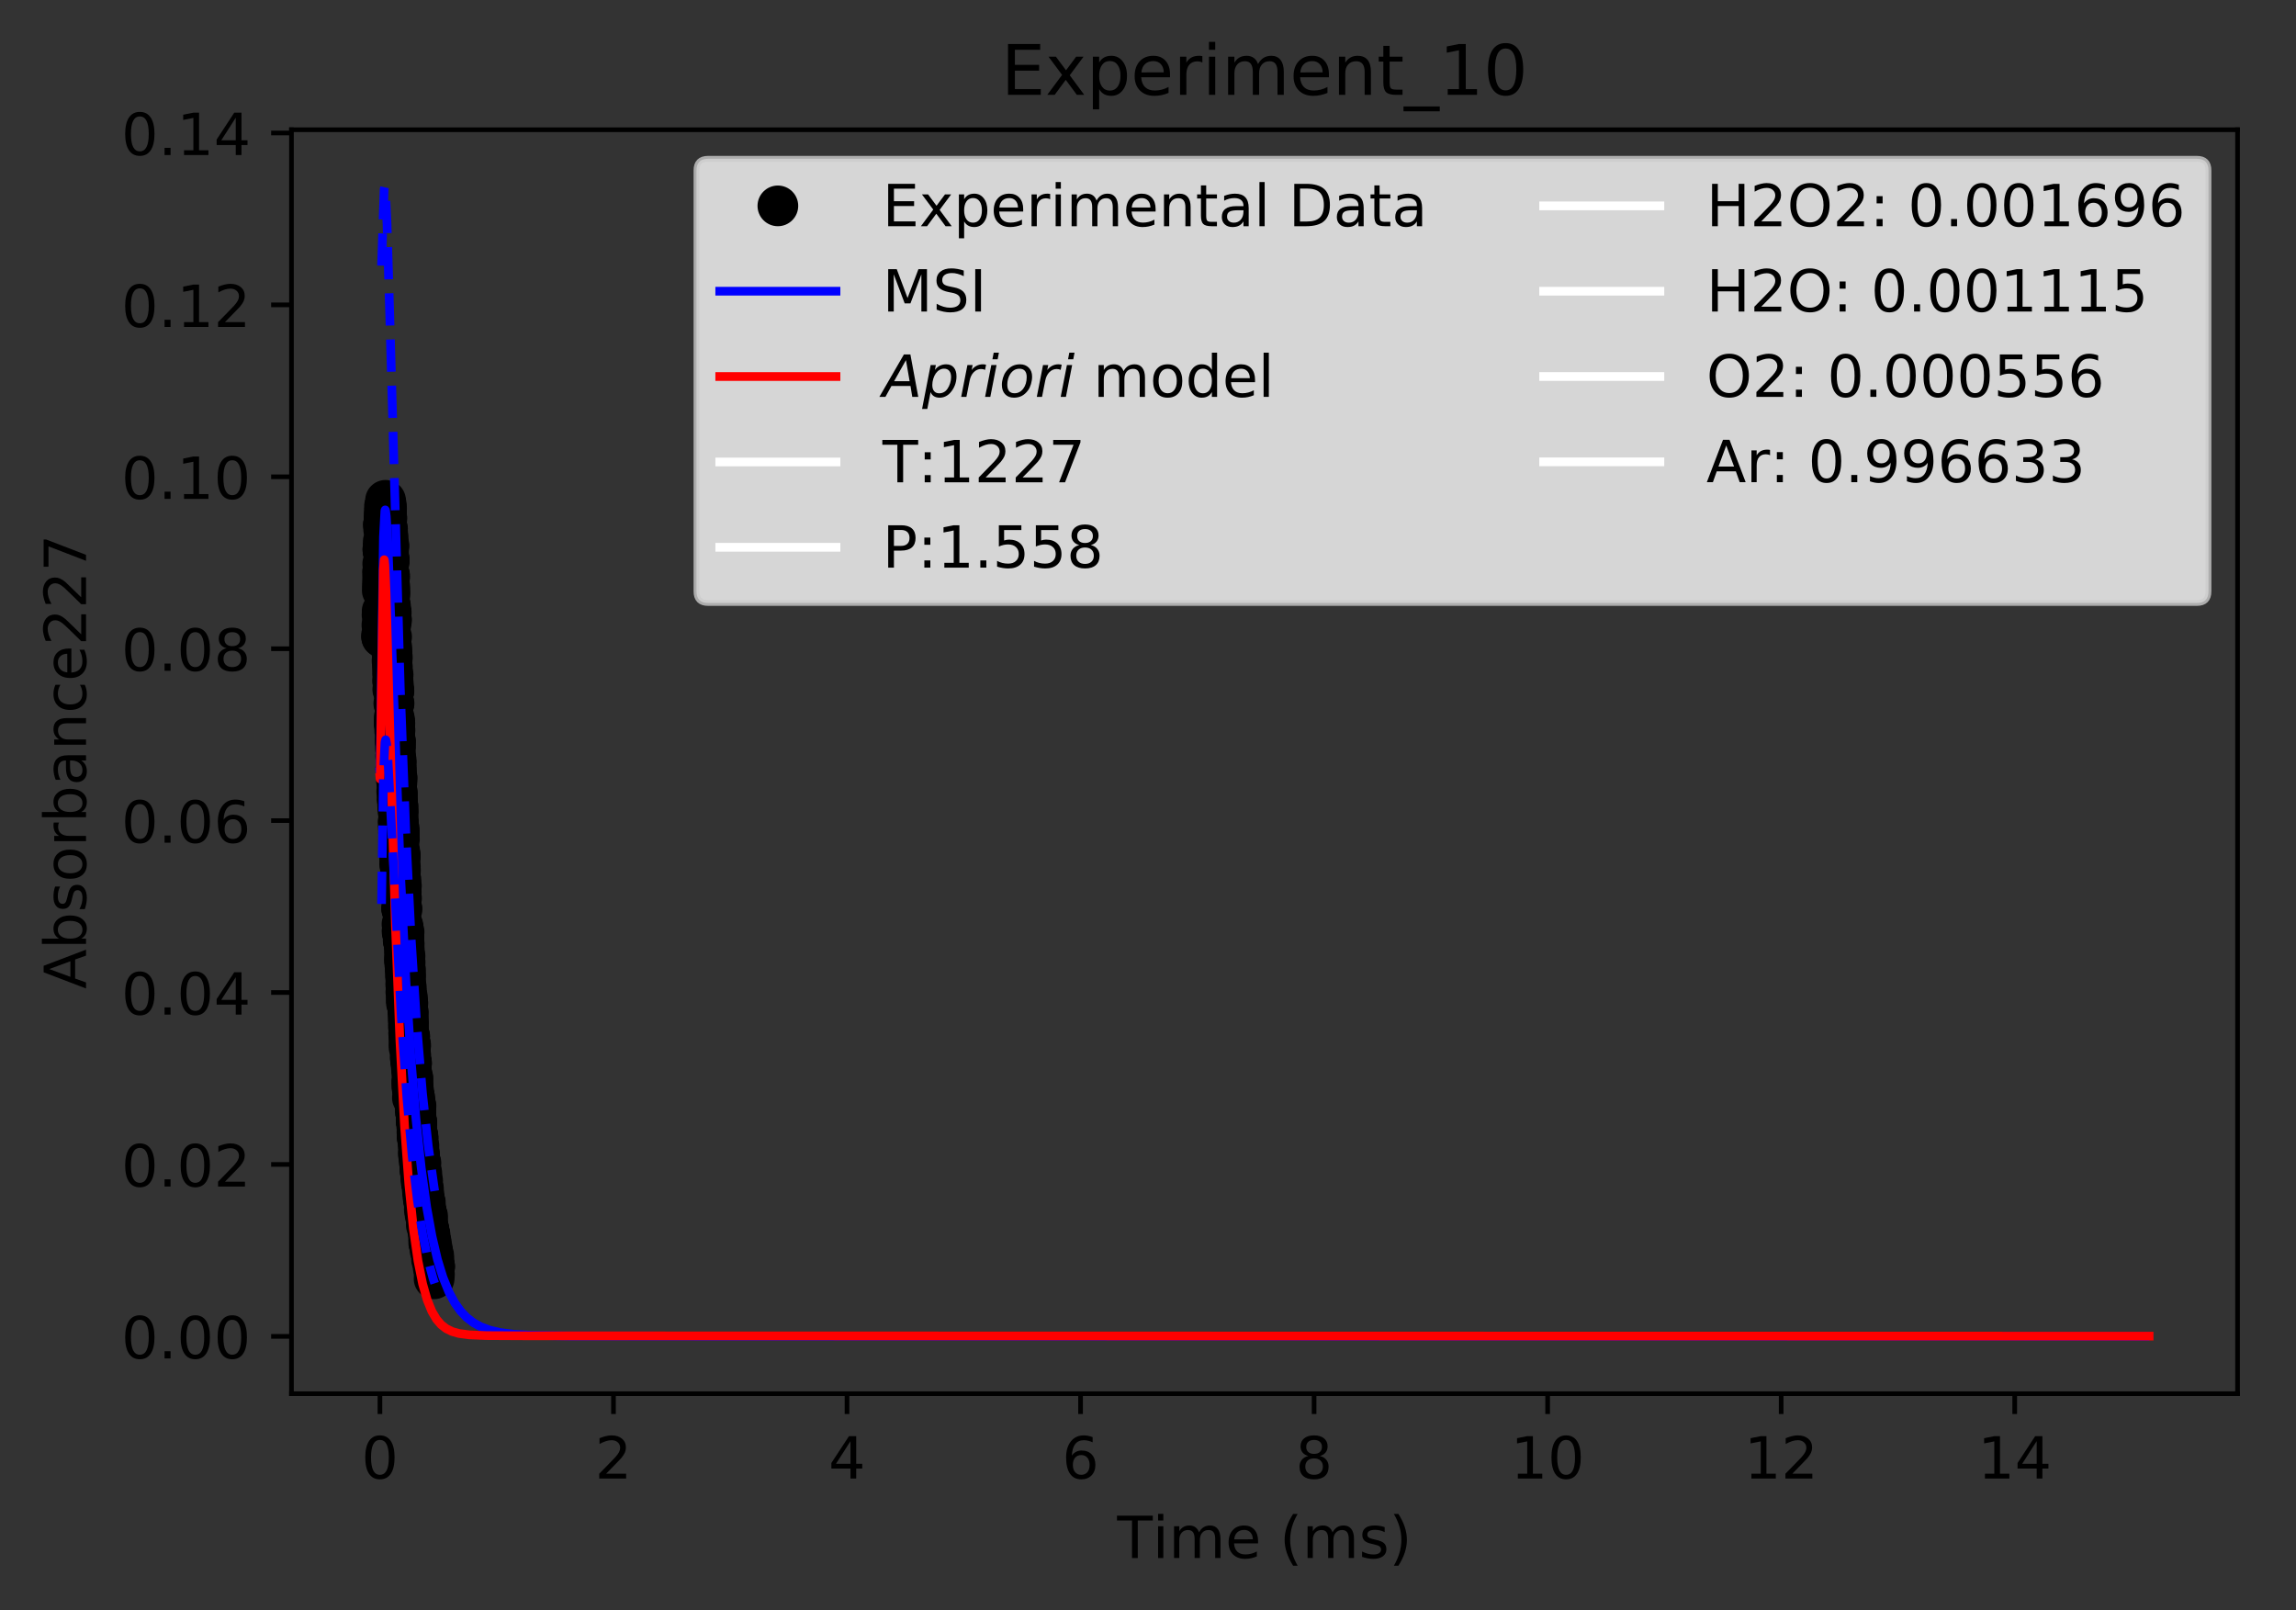 <?xml version="1.0" encoding="utf-8" standalone="no"?>
<!DOCTYPE svg PUBLIC "-//W3C//DTD SVG 1.1//EN"
  "http://www.w3.org/Graphics/SVG/1.1/DTD/svg11.dtd">
<!-- Created with matplotlib (http://matplotlib.org/) -->
<svg height="277pt" version="1.1" viewBox="0 0 395 277" width="395pt" xmlns="http://www.w3.org/2000/svg" xmlns:xlink="http://www.w3.org/1999/xlink">
 <rect x="0" y="0" width="395" height="277" fill="#333333" stroke="none"/>
 <defs>
  <style type="text/css">
*{stroke-linecap:butt;stroke-linejoin:round;}
  </style>
 </defs>
 <g id="figure_1">
  <g id="patch_1">
   <path d="M 0 277.314 
L 395.644 277.314 
L 395.644 0 
L 0 0 
z
" style="fill:none;"/>
  </g>
  <g id="axes_1">
   <g id="patch_2">
    <path d="M 50.144 239.758 
L 384.944 239.758 
L 384.944 22.318 
L 50.144 22.318 
z
" style="fill:none;"/>
   </g>
   <g id="matplotlib.axis_1">
    <g id="xtick_1">
     <g id="line2d_1">
      <defs>
       <path d="M 0 0 
L 0 3.5 
" id="mcc0b0ad8c9" style="stroke:#000000;stroke-width:0.8;"/>
      </defs>
      <g>
       <use style="stroke:#000000;stroke-width:0.8;" x="65.362" xlink:href="#mcc0b0ad8c9" y="239.758"/>
      </g>
     </g>
     <g id="text_1">
      <!-- 0 -->
      <defs>
       <path d="M 31.781 66.406 
Q 24.172 66.406 20.328 58.906 
Q 16.5 51.422 16.5 36.375 
Q 16.5 21.391 20.328 13.891 
Q 24.172 6.391 31.781 6.391 
Q 39.453 6.391 43.281 13.891 
Q 47.125 21.391 47.125 36.375 
Q 47.125 51.422 43.281 58.906 
Q 39.453 66.406 31.781 66.406 
z
M 31.781 74.219 
Q 44.047 74.219 50.516 64.516 
Q 56.984 54.828 56.984 36.375 
Q 56.984 17.969 50.516 8.266 
Q 44.047 -1.422 31.781 -1.422 
Q 19.531 -1.422 13.062 8.266 
Q 6.594 17.969 6.594 36.375 
Q 6.594 54.828 13.062 64.516 
Q 19.531 74.219 31.781 74.219 
z
" id="DejaVuSans-30"/>
      </defs>
      <g transform="translate(62.181 254.357)scale(0.1 -0.1)">
       <use xlink:href="#DejaVuSans-30"/>
      </g>
     </g>
    </g>
    <g id="xtick_2">
     <g id="line2d_2">
      <g>
       <use style="stroke:#000000;stroke-width:0.8;" x="105.54" xlink:href="#mcc0b0ad8c9" y="239.758"/>
      </g>
     </g>
     <g id="text_2">
      <!-- 2 -->
      <defs>
       <path d="M 19.188 8.297 
L 53.609 8.297 
L 53.609 0 
L 7.328 0 
L 7.328 8.297 
Q 12.938 14.109 22.625 23.891 
Q 32.328 33.688 34.812 36.531 
Q 39.547 41.844 41.422 45.531 
Q 43.312 49.219 43.312 52.781 
Q 43.312 58.594 39.234 62.25 
Q 35.156 65.922 28.609 65.922 
Q 23.969 65.922 18.812 64.312 
Q 13.672 62.703 7.812 59.422 
L 7.812 69.391 
Q 13.766 71.781 18.938 73 
Q 24.125 74.219 28.422 74.219 
Q 39.75 74.219 46.484 68.547 
Q 53.219 62.891 53.219 53.422 
Q 53.219 48.922 51.531 44.891 
Q 49.859 40.875 45.406 35.406 
Q 44.188 33.984 37.641 27.219 
Q 31.109 20.453 19.188 8.297 
z
" id="DejaVuSans-32"/>
      </defs>
      <g transform="translate(102.359 254.357)scale(0.1 -0.1)">
       <use xlink:href="#DejaVuSans-32"/>
      </g>
     </g>
    </g>
    <g id="xtick_3">
     <g id="line2d_3">
      <g>
       <use style="stroke:#000000;stroke-width:0.8;" x="145.718" xlink:href="#mcc0b0ad8c9" y="239.758"/>
      </g>
     </g>
     <g id="text_3">
      <!-- 4 -->
      <defs>
       <path d="M 37.797 64.312 
L 12.891 25.391 
L 37.797 25.391 
z
M 35.203 72.906 
L 47.609 72.906 
L 47.609 25.391 
L 58.016 25.391 
L 58.016 17.188 
L 47.609 17.188 
L 47.609 0 
L 37.797 0 
L 37.797 17.188 
L 4.891 17.188 
L 4.891 26.703 
z
" id="DejaVuSans-34"/>
      </defs>
      <g transform="translate(142.537 254.357)scale(0.1 -0.1)">
       <use xlink:href="#DejaVuSans-34"/>
      </g>
     </g>
    </g>
    <g id="xtick_4">
     <g id="line2d_4">
      <g>
       <use style="stroke:#000000;stroke-width:0.8;" x="185.896" xlink:href="#mcc0b0ad8c9" y="239.758"/>
      </g>
     </g>
     <g id="text_4">
      <!-- 6 -->
      <defs>
       <path d="M 33.016 40.375 
Q 26.375 40.375 22.484 35.828 
Q 18.609 31.297 18.609 23.391 
Q 18.609 15.531 22.484 10.953 
Q 26.375 6.391 33.016 6.391 
Q 39.656 6.391 43.531 10.953 
Q 47.406 15.531 47.406 23.391 
Q 47.406 31.297 43.531 35.828 
Q 39.656 40.375 33.016 40.375 
z
M 52.594 71.297 
L 52.594 62.312 
Q 48.875 64.062 45.094 64.984 
Q 41.312 65.922 37.594 65.922 
Q 27.828 65.922 22.672 59.328 
Q 17.531 52.734 16.797 39.406 
Q 19.672 43.656 24.016 45.922 
Q 28.375 48.188 33.594 48.188 
Q 44.578 48.188 50.953 41.516 
Q 57.328 34.859 57.328 23.391 
Q 57.328 12.156 50.688 5.359 
Q 44.047 -1.422 33.016 -1.422 
Q 20.359 -1.422 13.672 8.266 
Q 6.984 17.969 6.984 36.375 
Q 6.984 53.656 15.188 63.938 
Q 23.391 74.219 37.203 74.219 
Q 40.922 74.219 44.703 73.484 
Q 48.484 72.75 52.594 71.297 
z
" id="DejaVuSans-36"/>
      </defs>
      <g transform="translate(182.714 254.357)scale(0.1 -0.1)">
       <use xlink:href="#DejaVuSans-36"/>
      </g>
     </g>
    </g>
    <g id="xtick_5">
     <g id="line2d_5">
      <g>
       <use style="stroke:#000000;stroke-width:0.8;" x="226.074" xlink:href="#mcc0b0ad8c9" y="239.758"/>
      </g>
     </g>
     <g id="text_5">
      <!-- 8 -->
      <defs>
       <path d="M 31.781 34.625 
Q 24.75 34.625 20.719 30.859 
Q 16.703 27.094 16.703 20.516 
Q 16.703 13.922 20.719 10.156 
Q 24.75 6.391 31.781 6.391 
Q 38.812 6.391 42.859 10.172 
Q 46.922 13.969 46.922 20.516 
Q 46.922 27.094 42.891 30.859 
Q 38.875 34.625 31.781 34.625 
z
M 21.922 38.812 
Q 15.578 40.375 12.031 44.719 
Q 8.5 49.078 8.5 55.328 
Q 8.5 64.062 14.719 69.141 
Q 20.953 74.219 31.781 74.219 
Q 42.672 74.219 48.875 69.141 
Q 55.078 64.062 55.078 55.328 
Q 55.078 49.078 51.531 44.719 
Q 48 40.375 41.703 38.812 
Q 48.828 37.156 52.797 32.312 
Q 56.781 27.484 56.781 20.516 
Q 56.781 9.906 50.312 4.234 
Q 43.844 -1.422 31.781 -1.422 
Q 19.734 -1.422 13.25 4.234 
Q 6.781 9.906 6.781 20.516 
Q 6.781 27.484 10.781 32.312 
Q 14.797 37.156 21.922 38.812 
z
M 18.312 54.391 
Q 18.312 48.734 21.844 45.562 
Q 25.391 42.391 31.781 42.391 
Q 38.141 42.391 41.719 45.562 
Q 45.312 48.734 45.312 54.391 
Q 45.312 60.062 41.719 63.234 
Q 38.141 66.406 31.781 66.406 
Q 25.391 66.406 21.844 63.234 
Q 18.312 60.062 18.312 54.391 
z
" id="DejaVuSans-38"/>
      </defs>
      <g transform="translate(222.892 254.357)scale(0.1 -0.1)">
       <use xlink:href="#DejaVuSans-38"/>
      </g>
     </g>
    </g>
    <g id="xtick_6">
     <g id="line2d_6">
      <g>
       <use style="stroke:#000000;stroke-width:0.8;" x="266.252" xlink:href="#mcc0b0ad8c9" y="239.758"/>
      </g>
     </g>
     <g id="text_6">
      <!-- 10 -->
      <defs>
       <path d="M 12.406 8.297 
L 28.516 8.297 
L 28.516 63.922 
L 10.984 60.406 
L 10.984 69.391 
L 28.422 72.906 
L 38.281 72.906 
L 38.281 8.297 
L 54.391 8.297 
L 54.391 0 
L 12.406 0 
z
" id="DejaVuSans-31"/>
      </defs>
      <g transform="translate(259.889 254.357)scale(0.1 -0.1)">
       <use xlink:href="#DejaVuSans-31"/>
       <use x="63.623" xlink:href="#DejaVuSans-30"/>
      </g>
     </g>
    </g>
    <g id="xtick_7">
     <g id="line2d_7">
      <g>
       <use style="stroke:#000000;stroke-width:0.8;" x="306.429" xlink:href="#mcc0b0ad8c9" y="239.758"/>
      </g>
     </g>
     <g id="text_7">
      <!-- 12 -->
      <g transform="translate(300.067 254.357)scale(0.1 -0.1)">
       <use xlink:href="#DejaVuSans-31"/>
       <use x="63.623" xlink:href="#DejaVuSans-32"/>
      </g>
     </g>
    </g>
    <g id="xtick_8">
     <g id="line2d_8">
      <g>
       <use style="stroke:#000000;stroke-width:0.8;" x="346.607" xlink:href="#mcc0b0ad8c9" y="239.758"/>
      </g>
     </g>
     <g id="text_8">
      <!-- 14 -->
      <g transform="translate(340.245 254.357)scale(0.1 -0.1)">
       <use xlink:href="#DejaVuSans-31"/>
       <use x="63.623" xlink:href="#DejaVuSans-34"/>
      </g>
     </g>
    </g>
    <g id="text_9">
     <!-- Time (ms) -->
     <defs>
      <path d="M -0.297 72.906 
L 61.375 72.906 
L 61.375 64.594 
L 35.5 64.594 
L 35.5 0 
L 25.594 0 
L 25.594 64.594 
L -0.297 64.594 
z
" id="DejaVuSans-54"/>
      <path d="M 9.422 54.688 
L 18.406 54.688 
L 18.406 0 
L 9.422 0 
z
M 9.422 75.984 
L 18.406 75.984 
L 18.406 64.594 
L 9.422 64.594 
z
" id="DejaVuSans-69"/>
      <path d="M 52 44.188 
Q 55.375 50.25 60.062 53.125 
Q 64.75 56 71.094 56 
Q 79.641 56 84.281 50.016 
Q 88.922 44.047 88.922 33.016 
L 88.922 0 
L 79.891 0 
L 79.891 32.719 
Q 79.891 40.578 77.094 44.375 
Q 74.312 48.188 68.609 48.188 
Q 61.625 48.188 57.562 43.547 
Q 53.516 38.922 53.516 30.906 
L 53.516 0 
L 44.484 0 
L 44.484 32.719 
Q 44.484 40.625 41.703 44.406 
Q 38.922 48.188 33.109 48.188 
Q 26.219 48.188 22.156 43.531 
Q 18.109 38.875 18.109 30.906 
L 18.109 0 
L 9.078 0 
L 9.078 54.688 
L 18.109 54.688 
L 18.109 46.188 
Q 21.188 51.219 25.484 53.609 
Q 29.781 56 35.688 56 
Q 41.656 56 45.828 52.969 
Q 50 49.953 52 44.188 
z
" id="DejaVuSans-6d"/>
      <path d="M 56.203 29.594 
L 56.203 25.203 
L 14.891 25.203 
Q 15.484 15.922 20.484 11.062 
Q 25.484 6.203 34.422 6.203 
Q 39.594 6.203 44.453 7.469 
Q 49.312 8.734 54.109 11.281 
L 54.109 2.781 
Q 49.266 0.734 44.188 -0.344 
Q 39.109 -1.422 33.891 -1.422 
Q 20.797 -1.422 13.156 6.188 
Q 5.516 13.812 5.516 26.812 
Q 5.516 40.234 12.766 48.109 
Q 20.016 56 32.328 56 
Q 43.359 56 49.781 48.891 
Q 56.203 41.797 56.203 29.594 
z
M 47.219 32.234 
Q 47.125 39.594 43.094 43.984 
Q 39.062 48.391 32.422 48.391 
Q 24.906 48.391 20.391 44.141 
Q 15.875 39.891 15.188 32.172 
z
" id="DejaVuSans-65"/>
      <path id="DejaVuSans-20"/>
      <path d="M 31 75.875 
Q 24.469 64.656 21.281 53.656 
Q 18.109 42.672 18.109 31.391 
Q 18.109 20.125 21.312 9.062 
Q 24.516 -2 31 -13.188 
L 23.188 -13.188 
Q 15.875 -1.703 12.234 9.375 
Q 8.594 20.453 8.594 31.391 
Q 8.594 42.281 12.203 53.312 
Q 15.828 64.359 23.188 75.875 
z
" id="DejaVuSans-28"/>
      <path d="M 44.281 53.078 
L 44.281 44.578 
Q 40.484 46.531 36.375 47.5 
Q 32.281 48.484 27.875 48.484 
Q 21.188 48.484 17.844 46.438 
Q 14.5 44.391 14.5 40.281 
Q 14.5 37.156 16.891 35.375 
Q 19.281 33.594 26.516 31.984 
L 29.594 31.297 
Q 39.156 29.25 43.188 25.516 
Q 47.219 21.781 47.219 15.094 
Q 47.219 7.469 41.188 3.016 
Q 35.156 -1.422 24.609 -1.422 
Q 20.219 -1.422 15.453 -0.562 
Q 10.688 0.297 5.422 2 
L 5.422 11.281 
Q 10.406 8.688 15.234 7.391 
Q 20.062 6.109 24.812 6.109 
Q 31.156 6.109 34.562 8.281 
Q 37.984 10.453 37.984 14.406 
Q 37.984 18.062 35.516 20.016 
Q 33.062 21.969 24.703 23.781 
L 21.578 24.516 
Q 13.234 26.266 9.516 29.906 
Q 5.812 33.547 5.812 39.891 
Q 5.812 47.609 11.281 51.797 
Q 16.75 56 26.812 56 
Q 31.781 56 36.172 55.266 
Q 40.578 54.547 44.281 53.078 
z
" id="DejaVuSans-73"/>
      <path d="M 8.016 75.875 
L 15.828 75.875 
Q 23.141 64.359 26.781 53.312 
Q 30.422 42.281 30.422 31.391 
Q 30.422 20.453 26.781 9.375 
Q 23.141 -1.703 15.828 -13.188 
L 8.016 -13.188 
Q 14.5 -2 17.703 9.062 
Q 20.906 20.125 20.906 31.391 
Q 20.906 42.672 17.703 53.656 
Q 14.5 64.656 8.016 75.875 
z
" id="DejaVuSans-29"/>
     </defs>
     <g transform="translate(192.191 268.035)scale(0.1 -0.1)">
      <use xlink:href="#DejaVuSans-54"/>
      <use x="61.037" xlink:href="#DejaVuSans-69"/>
      <use x="88.82" xlink:href="#DejaVuSans-6d"/>
      <use x="186.232" xlink:href="#DejaVuSans-65"/>
      <use x="247.756" xlink:href="#DejaVuSans-20"/>
      <use x="279.543" xlink:href="#DejaVuSans-28"/>
      <use x="318.557" xlink:href="#DejaVuSans-6d"/>
      <use x="415.969" xlink:href="#DejaVuSans-73"/>
      <use x="468.068" xlink:href="#DejaVuSans-29"/>
     </g>
    </g>
   </g>
   <g id="matplotlib.axis_2">
    <g id="ytick_1">
     <g id="line2d_9">
      <defs>
       <path d="M 0 0 
L -3.5 0 
" id="ma448f5ba61" style="stroke:#000000;stroke-width:0.8;"/>
      </defs>
      <g>
       <use style="stroke:#000000;stroke-width:0.8;" x="50.144" xlink:href="#ma448f5ba61" y="229.896"/>
      </g>
     </g>
     <g id="text_10">
      <!-- 0.00 -->
      <defs>
       <path d="M 10.688 12.406 
L 21 12.406 
L 21 0 
L 10.688 0 
z
" id="DejaVuSans-2e"/>
      </defs>
      <g transform="translate(20.878 233.695)scale(0.1 -0.1)">
       <use xlink:href="#DejaVuSans-30"/>
       <use x="63.623" xlink:href="#DejaVuSans-2e"/>
       <use x="95.41" xlink:href="#DejaVuSans-30"/>
       <use x="159.033" xlink:href="#DejaVuSans-30"/>
      </g>
     </g>
    </g>
    <g id="ytick_2">
     <g id="line2d_10">
      <g>
       <use style="stroke:#000000;stroke-width:0.8;" x="50.144" xlink:href="#ma448f5ba61" y="200.322"/>
      </g>
     </g>
     <g id="text_11">
      <!-- 0.02 -->
      <g transform="translate(20.878 204.121)scale(0.1 -0.1)">
       <use xlink:href="#DejaVuSans-30"/>
       <use x="63.623" xlink:href="#DejaVuSans-2e"/>
       <use x="95.41" xlink:href="#DejaVuSans-30"/>
       <use x="159.033" xlink:href="#DejaVuSans-32"/>
      </g>
     </g>
    </g>
    <g id="ytick_3">
     <g id="line2d_11">
      <g>
       <use style="stroke:#000000;stroke-width:0.8;" x="50.144" xlink:href="#ma448f5ba61" y="170.748"/>
      </g>
     </g>
     <g id="text_12">
      <!-- 0.04 -->
      <g transform="translate(20.878 174.547)scale(0.1 -0.1)">
       <use xlink:href="#DejaVuSans-30"/>
       <use x="63.623" xlink:href="#DejaVuSans-2e"/>
       <use x="95.41" xlink:href="#DejaVuSans-30"/>
       <use x="159.033" xlink:href="#DejaVuSans-34"/>
      </g>
     </g>
    </g>
    <g id="ytick_4">
     <g id="line2d_12">
      <g>
       <use style="stroke:#000000;stroke-width:0.8;" x="50.144" xlink:href="#ma448f5ba61" y="141.173"/>
      </g>
     </g>
     <g id="text_13">
      <!-- 0.06 -->
      <g transform="translate(20.878 144.972)scale(0.1 -0.1)">
       <use xlink:href="#DejaVuSans-30"/>
       <use x="63.623" xlink:href="#DejaVuSans-2e"/>
       <use x="95.41" xlink:href="#DejaVuSans-30"/>
       <use x="159.033" xlink:href="#DejaVuSans-36"/>
      </g>
     </g>
    </g>
    <g id="ytick_5">
     <g id="line2d_13">
      <g>
       <use style="stroke:#000000;stroke-width:0.8;" x="50.144" xlink:href="#ma448f5ba61" y="111.599"/>
      </g>
     </g>
     <g id="text_14">
      <!-- 0.08 -->
      <g transform="translate(20.878 115.398)scale(0.1 -0.1)">
       <use xlink:href="#DejaVuSans-30"/>
       <use x="63.623" xlink:href="#DejaVuSans-2e"/>
       <use x="95.41" xlink:href="#DejaVuSans-30"/>
       <use x="159.033" xlink:href="#DejaVuSans-38"/>
      </g>
     </g>
    </g>
    <g id="ytick_6">
     <g id="line2d_14">
      <g>
       <use style="stroke:#000000;stroke-width:0.8;" x="50.144" xlink:href="#ma448f5ba61" y="82.025"/>
      </g>
     </g>
     <g id="text_15">
      <!-- 0.10 -->
      <g transform="translate(20.878 85.824)scale(0.1 -0.1)">
       <use xlink:href="#DejaVuSans-30"/>
       <use x="63.623" xlink:href="#DejaVuSans-2e"/>
       <use x="95.41" xlink:href="#DejaVuSans-31"/>
       <use x="159.033" xlink:href="#DejaVuSans-30"/>
      </g>
     </g>
    </g>
    <g id="ytick_7">
     <g id="line2d_15">
      <g>
       <use style="stroke:#000000;stroke-width:0.8;" x="50.144" xlink:href="#ma448f5ba61" y="52.45"/>
      </g>
     </g>
     <g id="text_16">
      <!-- 0.12 -->
      <g transform="translate(20.878 56.249)scale(0.1 -0.1)">
       <use xlink:href="#DejaVuSans-30"/>
       <use x="63.623" xlink:href="#DejaVuSans-2e"/>
       <use x="95.41" xlink:href="#DejaVuSans-31"/>
       <use x="159.033" xlink:href="#DejaVuSans-32"/>
      </g>
     </g>
    </g>
    <g id="ytick_8">
     <g id="line2d_16">
      <g>
       <use style="stroke:#000000;stroke-width:0.8;" x="50.144" xlink:href="#ma448f5ba61" y="22.876"/>
      </g>
     </g>
     <g id="text_17">
      <!-- 0.14 -->
      <g transform="translate(20.878 26.675)scale(0.1 -0.1)">
       <use xlink:href="#DejaVuSans-30"/>
       <use x="63.623" xlink:href="#DejaVuSans-2e"/>
       <use x="95.41" xlink:href="#DejaVuSans-31"/>
       <use x="159.033" xlink:href="#DejaVuSans-34"/>
      </g>
     </g>
    </g>
    <g id="text_18">
     <!-- Absorbance227 -->
     <defs>
      <path d="M 34.188 63.188 
L 20.797 26.906 
L 47.609 26.906 
z
M 28.609 72.906 
L 39.797 72.906 
L 67.578 0 
L 57.328 0 
L 50.688 18.703 
L 17.828 18.703 
L 11.188 0 
L 0.781 0 
z
" id="DejaVuSans-41"/>
      <path d="M 48.688 27.297 
Q 48.688 37.203 44.609 42.844 
Q 40.531 48.484 33.406 48.484 
Q 26.266 48.484 22.188 42.844 
Q 18.109 37.203 18.109 27.297 
Q 18.109 17.391 22.188 11.75 
Q 26.266 6.109 33.406 6.109 
Q 40.531 6.109 44.609 11.75 
Q 48.688 17.391 48.688 27.297 
z
M 18.109 46.391 
Q 20.953 51.266 25.266 53.625 
Q 29.594 56 35.594 56 
Q 45.562 56 51.781 48.094 
Q 58.016 40.188 58.016 27.297 
Q 58.016 14.406 51.781 6.484 
Q 45.562 -1.422 35.594 -1.422 
Q 29.594 -1.422 25.266 0.953 
Q 20.953 3.328 18.109 8.203 
L 18.109 0 
L 9.078 0 
L 9.078 75.984 
L 18.109 75.984 
z
" id="DejaVuSans-62"/>
      <path d="M 30.609 48.391 
Q 23.391 48.391 19.188 42.75 
Q 14.984 37.109 14.984 27.297 
Q 14.984 17.484 19.156 11.844 
Q 23.344 6.203 30.609 6.203 
Q 37.797 6.203 41.984 11.859 
Q 46.188 17.531 46.188 27.297 
Q 46.188 37.016 41.984 42.703 
Q 37.797 48.391 30.609 48.391 
z
M 30.609 56 
Q 42.328 56 49.016 48.375 
Q 55.719 40.766 55.719 27.297 
Q 55.719 13.875 49.016 6.219 
Q 42.328 -1.422 30.609 -1.422 
Q 18.844 -1.422 12.172 6.219 
Q 5.516 13.875 5.516 27.297 
Q 5.516 40.766 12.172 48.375 
Q 18.844 56 30.609 56 
z
" id="DejaVuSans-6f"/>
      <path d="M 41.109 46.297 
Q 39.594 47.172 37.812 47.578 
Q 36.031 48 33.891 48 
Q 26.266 48 22.188 43.047 
Q 18.109 38.094 18.109 28.812 
L 18.109 0 
L 9.078 0 
L 9.078 54.688 
L 18.109 54.688 
L 18.109 46.188 
Q 20.953 51.172 25.484 53.578 
Q 30.031 56 36.531 56 
Q 37.453 56 38.578 55.875 
Q 39.703 55.766 41.062 55.516 
z
" id="DejaVuSans-72"/>
      <path d="M 34.281 27.484 
Q 23.391 27.484 19.188 25 
Q 14.984 22.516 14.984 16.5 
Q 14.984 11.719 18.141 8.906 
Q 21.297 6.109 26.703 6.109 
Q 34.188 6.109 38.703 11.406 
Q 43.219 16.703 43.219 25.484 
L 43.219 27.484 
z
M 52.203 31.203 
L 52.203 0 
L 43.219 0 
L 43.219 8.297 
Q 40.141 3.328 35.547 0.953 
Q 30.953 -1.422 24.312 -1.422 
Q 15.922 -1.422 10.953 3.297 
Q 6 8.016 6 15.922 
Q 6 25.141 12.172 29.828 
Q 18.359 34.516 30.609 34.516 
L 43.219 34.516 
L 43.219 35.406 
Q 43.219 41.609 39.141 45 
Q 35.062 48.391 27.688 48.391 
Q 23 48.391 18.547 47.266 
Q 14.109 46.141 10.016 43.891 
L 10.016 52.203 
Q 14.938 54.109 19.578 55.047 
Q 24.219 56 28.609 56 
Q 40.484 56 46.344 49.844 
Q 52.203 43.703 52.203 31.203 
z
" id="DejaVuSans-61"/>
      <path d="M 54.891 33.016 
L 54.891 0 
L 45.906 0 
L 45.906 32.719 
Q 45.906 40.484 42.875 44.328 
Q 39.844 48.188 33.797 48.188 
Q 26.516 48.188 22.312 43.547 
Q 18.109 38.922 18.109 30.906 
L 18.109 0 
L 9.078 0 
L 9.078 54.688 
L 18.109 54.688 
L 18.109 46.188 
Q 21.344 51.125 25.703 53.562 
Q 30.078 56 35.797 56 
Q 45.219 56 50.047 50.172 
Q 54.891 44.344 54.891 33.016 
z
" id="DejaVuSans-6e"/>
      <path d="M 48.781 52.594 
L 48.781 44.188 
Q 44.969 46.297 41.141 47.344 
Q 37.312 48.391 33.406 48.391 
Q 24.656 48.391 19.812 42.844 
Q 14.984 37.312 14.984 27.297 
Q 14.984 17.281 19.812 11.734 
Q 24.656 6.203 33.406 6.203 
Q 37.312 6.203 41.141 7.25 
Q 44.969 8.297 48.781 10.406 
L 48.781 2.094 
Q 45.016 0.344 40.984 -0.531 
Q 36.969 -1.422 32.422 -1.422 
Q 20.062 -1.422 12.781 6.344 
Q 5.516 14.109 5.516 27.297 
Q 5.516 40.672 12.859 48.328 
Q 20.219 56 33.016 56 
Q 37.156 56 41.109 55.141 
Q 45.062 54.297 48.781 52.594 
z
" id="DejaVuSans-63"/>
      <path d="M 8.203 72.906 
L 55.078 72.906 
L 55.078 68.703 
L 28.609 0 
L 18.312 0 
L 43.219 64.594 
L 8.203 64.594 
z
" id="DejaVuSans-37"/>
     </defs>
     <g transform="translate(14.798 170.129)rotate(-90)scale(0.1 -0.1)">
      <use xlink:href="#DejaVuSans-41"/>
      <use x="68.408" xlink:href="#DejaVuSans-62"/>
      <use x="131.885" xlink:href="#DejaVuSans-73"/>
      <use x="183.984" xlink:href="#DejaVuSans-6f"/>
      <use x="245.166" xlink:href="#DejaVuSans-72"/>
      <use x="286.279" xlink:href="#DejaVuSans-62"/>
      <use x="349.756" xlink:href="#DejaVuSans-61"/>
      <use x="411.035" xlink:href="#DejaVuSans-6e"/>
      <use x="474.414" xlink:href="#DejaVuSans-63"/>
      <use x="529.395" xlink:href="#DejaVuSans-65"/>
      <use x="590.918" xlink:href="#DejaVuSans-32"/>
      <use x="654.541" xlink:href="#DejaVuSans-32"/>
      <use x="718.164" xlink:href="#DejaVuSans-37"/>
     </g>
    </g>
   </g>
   <g id="line2d_17">
    <defs>
     <path d="M 0 3 
C 0.796 3 1.559 2.684 2.121 2.121 
C 2.684 1.559 3 0.796 3 0 
C 3 -0.796 2.684 -1.559 2.121 -2.121 
C 1.559 -2.684 0.796 -3 0 -3 
C -0.796 -3 -1.559 -2.684 -2.121 -2.121 
C -2.684 -1.559 -3 -0.796 -3 0 
C -3 0.796 -2.684 1.559 -2.121 2.121 
C -1.559 2.684 -0.796 3 0 3 
z
" id="mb416477de6" style="stroke:#000000;"/>
    </defs>
    <g clip-path="url(#pa73eaef715)">
     <use style="stroke:#000000;" x="65.643" xlink:href="#mb416477de6" y="109.262"/>
     <use style="stroke:#000000;" x="65.663" xlink:href="#mb416477de6" y="109.624"/>
     <use style="stroke:#000000;" x="65.683" xlink:href="#mb416477de6" y="109.624"/>
     <use style="stroke:#000000;" x="65.703" xlink:href="#mb416477de6" y="107.533"/>
     <use style="stroke:#000000;" x="65.724" xlink:href="#mb416477de6" y="105.788"/>
     <use style="stroke:#000000;" x="65.744" xlink:href="#mb416477de6" y="105.129"/>
     <use style="stroke:#000000;" x="65.764" xlink:href="#mb416477de6" y="101.578"/>
     <use style="stroke:#000000;" x="65.784" xlink:href="#mb416477de6" y="100.552"/>
     <use style="stroke:#000000;" x="65.804" xlink:href="#mb416477de6" y="98.424"/>
     <use style="stroke:#000000;" x="65.824" xlink:href="#mb416477de6" y="99.489"/>
     <use style="stroke:#000000;" x="65.844" xlink:href="#mb416477de6" y="96.996"/>
     <use style="stroke:#000000;" x="65.864" xlink:href="#mb416477de6" y="94.526"/>
     <use style="stroke:#000000;" x="65.884" xlink:href="#mb416477de6" y="94.537"/>
     <use style="stroke:#000000;" x="65.904" xlink:href="#mb416477de6" y="94.912"/>
     <use style="stroke:#000000;" x="65.924" xlink:href="#mb416477de6" y="93.843"/>
     <use style="stroke:#000000;" x="65.945" xlink:href="#mb416477de6" y="93.11"/>
     <use style="stroke:#000000;" x="65.965" xlink:href="#mb416477de6" y="90.262"/>
     <use style="stroke:#000000;" x="65.985" xlink:href="#mb416477de6" y="90.282"/>
     <use style="stroke:#000000;" x="66.005" xlink:href="#mb416477de6" y="91.057"/>
     <use style="stroke:#000000;" x="66.025" xlink:href="#mb416477de6" y="90.009"/>
     <use style="stroke:#000000;" x="66.045" xlink:href="#mb416477de6" y="90.382"/>
     <use style="stroke:#000000;" x="66.065" xlink:href="#mb416477de6" y="89.293"/>
     <use style="stroke:#000000;" x="66.085" xlink:href="#mb416477de6" y="89.626"/>
     <use style="stroke:#000000;" x="66.105" xlink:href="#mb416477de6" y="88.548"/>
     <use style="stroke:#000000;" x="66.125" xlink:href="#mb416477de6" y="88.548"/>
     <use style="stroke:#000000;" x="66.145" xlink:href="#mb416477de6" y="87.108"/>
     <use style="stroke:#000000;" x="66.165" xlink:href="#mb416477de6" y="87.813"/>
     <use style="stroke:#000000;" x="66.186" xlink:href="#mb416477de6" y="87.823"/>
     <use style="stroke:#000000;" x="66.206" xlink:href="#mb416477de6" y="87.507"/>
     <use style="stroke:#000000;" x="66.226" xlink:href="#mb416477de6" y="87.153"/>
     <use style="stroke:#000000;" x="66.246" xlink:href="#mb416477de6" y="87.171"/>
     <use style="stroke:#000000;" x="66.266" xlink:href="#mb416477de6" y="87.553"/>
     <use style="stroke:#000000;" x="66.286" xlink:href="#mb416477de6" y="86.844"/>
     <use style="stroke:#000000;" x="66.306" xlink:href="#mb416477de6" y="86.827"/>
     <use style="stroke:#000000;" x="66.326" xlink:href="#mb416477de6" y="86.074"/>
     <use style="stroke:#000000;" x="66.346" xlink:href="#mb416477de6" y="86.772"/>
     <use style="stroke:#000000;" x="66.366" xlink:href="#mb416477de6" y="86.745"/>
     <use style="stroke:#000000;" x="66.386" xlink:href="#mb416477de6" y="87.813"/>
     <use style="stroke:#000000;" x="66.407" xlink:href="#mb416477de6" y="88.567"/>
     <use style="stroke:#000000;" x="66.427" xlink:href="#mb416477de6" y="88.214"/>
     <use style="stroke:#000000;" x="66.447" xlink:href="#mb416477de6" y="86.8"/>
     <use style="stroke:#000000;" x="66.467" xlink:href="#mb416477de6" y="88.567"/>
     <use style="stroke:#000000;" x="66.487" xlink:href="#mb416477de6" y="87.841"/>
     <use style="stroke:#000000;" x="66.507" xlink:href="#mb416477de6" y="87.488"/>
     <use style="stroke:#000000;" x="66.527" xlink:href="#mb416477de6" y="88.91"/>
     <use style="stroke:#000000;" x="66.547" xlink:href="#mb416477de6" y="89.262"/>
     <use style="stroke:#000000;" x="66.567" xlink:href="#mb416477de6" y="90.674"/>
     <use style="stroke:#000000;" x="66.587" xlink:href="#mb416477de6" y="92.104"/>
     <use style="stroke:#000000;" x="66.607" xlink:href="#mb416477de6" y="91.378"/>
     <use style="stroke:#000000;" x="66.628" xlink:href="#mb416477de6" y="91.359"/>
     <use style="stroke:#000000;" x="66.648" xlink:href="#mb416477de6" y="92.767"/>
     <use style="stroke:#000000;" x="66.668" xlink:href="#mb416477de6" y="90.955"/>
     <use style="stroke:#000000;" x="66.688" xlink:href="#mb416477de6" y="91.661"/>
     <use style="stroke:#000000;" x="66.708" xlink:href="#mb416477de6" y="92.394"/>
     <use style="stroke:#000000;" x="66.728" xlink:href="#mb416477de6" y="93.088"/>
     <use style="stroke:#000000;" x="66.748" xlink:href="#mb416477de6" y="92.385"/>
     <use style="stroke:#000000;" x="66.768" xlink:href="#mb416477de6" y="93.824"/>
     <use style="stroke:#000000;" x="66.788" xlink:href="#mb416477de6" y="95.218"/>
     <use style="stroke:#000000;" x="66.808" xlink:href="#mb416477de6" y="95.547"/>
     <use style="stroke:#000000;" x="66.828" xlink:href="#mb416477de6" y="95.909"/>
     <use style="stroke:#000000;" x="66.849" xlink:href="#mb416477de6" y="95.164"/>
     <use style="stroke:#000000;" x="66.869" xlink:href="#mb416477de6" y="95.875"/>
     <use style="stroke:#000000;" x="66.889" xlink:href="#mb416477de6" y="93.726"/>
     <use style="stroke:#000000;" x="66.909" xlink:href="#mb416477de6" y="94.056"/>
     <use style="stroke:#000000;" x="66.929" xlink:href="#mb416477de6" y="96.215"/>
     <use style="stroke:#000000;" x="66.949" xlink:href="#mb416477de6" y="96.227"/>
     <use style="stroke:#000000;" x="66.969" xlink:href="#mb416477de6" y="96.622"/>
     <use style="stroke:#000000;" x="66.989" xlink:href="#mb416477de6" y="98.788"/>
     <use style="stroke:#000000;" x="67.009" xlink:href="#mb416477de6" y="99.489"/>
     <use style="stroke:#000000;" x="67.029" xlink:href="#mb416477de6" y="99.1"/>
     <use style="stroke:#000000;" x="67.049" xlink:href="#mb416477de6" y="100.852"/>
     <use style="stroke:#000000;" x="67.069" xlink:href="#mb416477de6" y="101.541"/>
     <use style="stroke:#000000;" x="67.09" xlink:href="#mb416477de6" y="102.239"/>
     <use style="stroke:#000000;" x="67.11" xlink:href="#mb416477de6" y="105.061"/>
     <use style="stroke:#000000;" x="67.13" xlink:href="#mb416477de6" y="104"/>
     <use style="stroke:#000000;" x="67.15" xlink:href="#mb416477de6" y="105.439"/>
     <use style="stroke:#000000;" x="67.17" xlink:href="#mb416477de6" y="105.773"/>
     <use style="stroke:#000000;" x="67.19" xlink:href="#mb416477de6" y="104.349"/>
     <use style="stroke:#000000;" x="67.21" xlink:href="#mb416477de6" y="105.076"/>
     <use style="stroke:#000000;" x="67.23" xlink:href="#mb416477de6" y="107.546"/>
     <use style="stroke:#000000;" x="67.25" xlink:href="#mb416477de6" y="106.5"/>
     <use style="stroke:#000000;" x="67.27" xlink:href="#mb416477de6" y="106.151"/>
     <use style="stroke:#000000;" x="67.29" xlink:href="#mb416477de6" y="105.424"/>
     <use style="stroke:#000000;" x="67.311" xlink:href="#mb416477de6" y="105.385"/>
     <use style="stroke:#000000;" x="67.331" xlink:href="#mb416477de6" y="106.445"/>
     <use style="stroke:#000000;" x="67.351" xlink:href="#mb416477de6" y="106.779"/>
     <use style="stroke:#000000;" x="67.371" xlink:href="#mb416477de6" y="109.566"/>
     <use style="stroke:#000000;" x="67.391" xlink:href="#mb416477de6" y="111.319"/>
     <use style="stroke:#000000;" x="67.411" xlink:href="#mb416477de6" y="112"/>
     <use style="stroke:#000000;" x="67.431" xlink:href="#mb416477de6" y="112.332"/>
     <use style="stroke:#000000;" x="67.451" xlink:href="#mb416477de6" y="113.766"/>
     <use style="stroke:#000000;" x="67.471" xlink:href="#mb416477de6" y="113.389"/>
     <use style="stroke:#000000;" x="67.491" xlink:href="#mb416477de6" y="112.997"/>
     <use style="stroke:#000000;" x="67.511" xlink:href="#mb416477de6" y="114.776"/>
     <use style="stroke:#000000;" x="67.532" xlink:href="#mb416477de6" y="115.848"/>
     <use style="stroke:#000000;" x="67.552" xlink:href="#mb416477de6" y="117.202"/>
     <use style="stroke:#000000;" x="67.572" xlink:href="#mb416477de6" y="118.603"/>
     <use style="stroke:#000000;" x="67.592" xlink:href="#mb416477de6" y="117.154"/>
     <use style="stroke:#000000;" x="67.612" xlink:href="#mb416477de6" y="116.808"/>
     <use style="stroke:#000000;" x="67.632" xlink:href="#mb416477de6" y="116.083"/>
     <use style="stroke:#000000;" x="67.652" xlink:href="#mb416477de6" y="117.5"/>
     <use style="stroke:#000000;" x="67.672" xlink:href="#mb416477de6" y="118.569"/>
     <use style="stroke:#000000;" x="67.692" xlink:href="#mb416477de6" y="118.192"/>
     <use style="stroke:#000000;" x="67.712" xlink:href="#mb416477de6" y="118.899"/>
     <use style="stroke:#000000;" x="67.732" xlink:href="#mb416477de6" y="118.882"/>
     <use style="stroke:#000000;" x="67.753" xlink:href="#mb416477de6" y="121.022"/>
     <use style="stroke:#000000;" x="67.773" xlink:href="#mb416477de6" y="118.882"/>
     <use style="stroke:#000000;" x="67.793" xlink:href="#mb416477de6" y="121.006"/>
     <use style="stroke:#000000;" x="67.813" xlink:href="#mb416477de6" y="123.454"/>
     <use style="stroke:#000000;" x="67.833" xlink:href="#mb416477de6" y="124.49"/>
     <use style="stroke:#000000;" x="67.853" xlink:href="#mb416477de6" y="124.799"/>
     <use style="stroke:#000000;" x="67.873" xlink:href="#mb416477de6" y="124.382"/>
     <use style="stroke:#000000;" x="67.893" xlink:href="#mb416477de6" y="124.002"/>
     <use style="stroke:#000000;" x="67.913" xlink:href="#mb416477de6" y="125.813"/>
     <use style="stroke:#000000;" x="67.933" xlink:href="#mb416477de6" y="124.454"/>
     <use style="stroke:#000000;" x="67.953" xlink:href="#mb416477de6" y="125.615"/>
     <use style="stroke:#000000;" x="67.973" xlink:href="#mb416477de6" y="127.432"/>
     <use style="stroke:#000000;" x="67.994" xlink:href="#mb416477de6" y="127.413"/>
     <use style="stroke:#000000;" x="68.014" xlink:href="#mb416477de6" y="127.376"/>
     <use style="stroke:#000000;" x="68.034" xlink:href="#mb416477de6" y="128.791"/>
     <use style="stroke:#000000;" x="68.054" xlink:href="#mb416477de6" y="128.027"/>
     <use style="stroke:#000000;" x="68.074" xlink:href="#mb416477de6" y="130.11"/>
     <use style="stroke:#000000;" x="68.094" xlink:href="#mb416477de6" y="132.152"/>
     <use style="stroke:#000000;" x="68.114" xlink:href="#mb416477de6" y="132.799"/>
     <use style="stroke:#000000;" x="68.134" xlink:href="#mb416477de6" y="132.475"/>
     <use style="stroke:#000000;" x="68.154" xlink:href="#mb416477de6" y="130.721"/>
     <use style="stroke:#000000;" x="68.174" xlink:href="#mb416477de6" y="131.366"/>
     <use style="stroke:#000000;" x="68.194" xlink:href="#mb416477de6" y="132.356"/>
     <use style="stroke:#000000;" x="68.215" xlink:href="#mb416477de6" y="134.109"/>
     <use style="stroke:#000000;" x="68.235" xlink:href="#mb416477de6" y="134.472"/>
     <use style="stroke:#000000;" x="68.255" xlink:href="#mb416477de6" y="136.121"/>
     <use style="stroke:#000000;" x="68.275" xlink:href="#mb416477de6" y="134.693"/>
     <use style="stroke:#000000;" x="68.295" xlink:href="#mb416477de6" y="133.667"/>
     <use style="stroke:#000000;" x="68.315" xlink:href="#mb416477de6" y="134.01"/>
     <use style="stroke:#000000;" x="68.335" xlink:href="#mb416477de6" y="137.551"/>
     <use style="stroke:#000000;" x="68.355" xlink:href="#mb416477de6" y="137.167"/>
     <use style="stroke:#000000;" x="68.375" xlink:href="#mb416477de6" y="136.378"/>
     <use style="stroke:#000000;" x="68.395" xlink:href="#mb416477de6" y="137.807"/>
     <use style="stroke:#000000;" x="68.415" xlink:href="#mb416477de6" y="138.531"/>
     <use style="stroke:#000000;" x="68.436" xlink:href="#mb416477de6" y="138.576"/>
     <use style="stroke:#000000;" x="68.456" xlink:href="#mb416477de6" y="138.638"/>
     <use style="stroke:#000000;" x="68.476" xlink:href="#mb416477de6" y="139.258"/>
     <use style="stroke:#000000;" x="68.496" xlink:href="#mb416477de6" y="141.601"/>
     <use style="stroke:#000000;" x="68.516" xlink:href="#mb416477de6" y="139.79"/>
     <use style="stroke:#000000;" x="68.536" xlink:href="#mb416477de6" y="141.13"/>
     <use style="stroke:#000000;" x="68.556" xlink:href="#mb416477de6" y="142.489"/>
     <use style="stroke:#000000;" x="68.576" xlink:href="#mb416477de6" y="143.215"/>
     <use style="stroke:#000000;" x="68.596" xlink:href="#mb416477de6" y="143.531"/>
     <use style="stroke:#000000;" x="68.616" xlink:href="#mb416477de6" y="142.83"/>
     <use style="stroke:#000000;" x="68.636" xlink:href="#mb416477de6" y="143.895"/>
     <use style="stroke:#000000;" x="68.657" xlink:href="#mb416477de6" y="143.961"/>
     <use style="stroke:#000000;" x="68.677" xlink:href="#mb416477de6" y="142.557"/>
     <use style="stroke:#000000;" x="68.697" xlink:href="#mb416477de6" y="143.303"/>
     <use style="stroke:#000000;" x="68.717" xlink:href="#mb416477de6" y="144.392"/>
     <use style="stroke:#000000;" x="68.737" xlink:href="#mb416477de6" y="146.231"/>
     <use style="stroke:#000000;" x="68.757" xlink:href="#mb416477de6" y="148.705"/>
     <use style="stroke:#000000;" x="68.777" xlink:href="#mb416477de6" y="148.001"/>
     <use style="stroke:#000000;" x="68.797" xlink:href="#mb416477de6" y="146.84"/>
     <use style="stroke:#000000;" x="68.817" xlink:href="#mb416477de6" y="147.473"/>
     <use style="stroke:#000000;" x="68.837" xlink:href="#mb416477de6" y="147.064"/>
     <use style="stroke:#000000;" x="68.857" xlink:href="#mb416477de6" y="147.334"/>
     <use style="stroke:#000000;" x="68.877" xlink:href="#mb416477de6" y="149.076"/>
     <use style="stroke:#000000;" x="68.898" xlink:href="#mb416477de6" y="149.753"/>
     <use style="stroke:#000000;" x="68.918" xlink:href="#mb416477de6" y="151.157"/>
     <use style="stroke:#000000;" x="68.938" xlink:href="#mb416477de6" y="151.204"/>
     <use style="stroke:#000000;" x="68.958" xlink:href="#mb416477de6" y="151.881"/>
     <use style="stroke:#000000;" x="68.978" xlink:href="#mb416477de6" y="153.598"/>
     <use style="stroke:#000000;" x="68.998" xlink:href="#mb416477de6" y="153.573"/>
     <use style="stroke:#000000;" x="69.018" xlink:href="#mb416477de6" y="153.838"/>
     <use style="stroke:#000000;" x="69.038" xlink:href="#mb416477de6" y="153.474"/>
     <use style="stroke:#000000;" x="69.058" xlink:href="#mb416477de6" y="152.412"/>
     <use style="stroke:#000000;" x="69.078" xlink:href="#mb416477de6" y="154.539"/>
     <use style="stroke:#000000;" x="69.098" xlink:href="#mb416477de6" y="156.227"/>
     <use style="stroke:#000000;" x="69.119" xlink:href="#mb416477de6" y="156.201"/>
     <use style="stroke:#000000;" x="69.139" xlink:href="#mb416477de6" y="156.538"/>
     <use style="stroke:#000000;" x="69.159" xlink:href="#mb416477de6" y="158.975"/>
     <use style="stroke:#000000;" x="69.179" xlink:href="#mb416477de6" y="160.322"/>
     <use style="stroke:#000000;" x="69.199" xlink:href="#mb416477de6" y="159.96"/>
     <use style="stroke:#000000;" x="69.219" xlink:href="#mb416477de6" y="159.234"/>
     <use style="stroke:#000000;" x="69.239" xlink:href="#mb416477de6" y="160.242"/>
     <use style="stroke:#000000;" x="69.259" xlink:href="#mb416477de6" y="160.606"/>
     <use style="stroke:#000000;" x="69.279" xlink:href="#mb416477de6" y="159.933"/>
     <use style="stroke:#000000;" x="69.299" xlink:href="#mb416477de6" y="159.207"/>
     <use style="stroke:#000000;" x="69.319" xlink:href="#mb416477de6" y="159.597"/>
     <use style="stroke:#000000;" x="69.34" xlink:href="#mb416477de6" y="159.571"/>
     <use style="stroke:#000000;" x="69.36" xlink:href="#mb416477de6" y="161.747"/>
     <use style="stroke:#000000;" x="69.38" xlink:href="#mb416477de6" y="160.038"/>
     <use style="stroke:#000000;" x="69.4" xlink:href="#mb416477de6" y="161.802"/>
     <use style="stroke:#000000;" x="69.42" xlink:href="#mb416477de6" y="161.075"/>
     <use style="stroke:#000000;" x="69.44" xlink:href="#mb416477de6" y="162.111"/>
     <use style="stroke:#000000;" x="69.46" xlink:href="#mb416477de6" y="160.943"/>
     <use style="stroke:#000000;" x="69.48" xlink:href="#mb416477de6" y="160.916"/>
     <use style="stroke:#000000;" x="69.5" xlink:href="#mb416477de6" y="161.669"/>
     <use style="stroke:#000000;" x="69.52" xlink:href="#mb416477de6" y="160.322"/>
     <use style="stroke:#000000;" x="69.54" xlink:href="#mb416477de6" y="162.395"/>
     <use style="stroke:#000000;" x="69.561" xlink:href="#mb416477de6" y="163.349"/>
     <use style="stroke:#000000;" x="69.581" xlink:href="#mb416477de6" y="165.082"/>
     <use style="stroke:#000000;" x="69.601" xlink:href="#mb416477de6" y="164.329"/>
     <use style="stroke:#000000;" x="69.621" xlink:href="#mb416477de6" y="165.31"/>
     <use style="stroke:#000000;" x="69.641" xlink:href="#mb416477de6" y="165.925"/>
     <use style="stroke:#000000;" x="69.661" xlink:href="#mb416477de6" y="165.145"/>
     <use style="stroke:#000000;" x="69.681" xlink:href="#mb416477de6" y="164.502"/>
     <use style="stroke:#000000;" x="69.701" xlink:href="#mb416477de6" y="165.562"/>
     <use style="stroke:#000000;" x="69.721" xlink:href="#mb416477de6" y="166.595"/>
     <use style="stroke:#000000;" x="69.741" xlink:href="#mb416477de6" y="166.929"/>
     <use style="stroke:#000000;" x="69.761" xlink:href="#mb416477de6" y="167.597"/>
     <use style="stroke:#000000;" x="69.782" xlink:href="#mb416477de6" y="168.156"/>
     <use style="stroke:#000000;" x="69.802" xlink:href="#mb416477de6" y="169.271"/>
     <use style="stroke:#000000;" x="69.822" xlink:href="#mb416477de6" y="170.666"/>
     <use style="stroke:#000000;" x="69.842" xlink:href="#mb416477de6" y="169.854"/>
     <use style="stroke:#000000;" x="69.862" xlink:href="#mb416477de6" y="170.161"/>
     <use style="stroke:#000000;" x="69.882" xlink:href="#mb416477de6" y="169.713"/>
     <use style="stroke:#000000;" x="69.902" xlink:href="#mb416477de6" y="171.856"/>
     <use style="stroke:#000000;" x="69.922" xlink:href="#mb416477de6" y="172.552"/>
     <use style="stroke:#000000;" x="69.942" xlink:href="#mb416477de6" y="171.437"/>
     <use style="stroke:#000000;" x="69.962" xlink:href="#mb416477de6" y="172.132"/>
     <use style="stroke:#000000;" x="69.982" xlink:href="#mb416477de6" y="172.465"/>
     <use style="stroke:#000000;" x="70.002" xlink:href="#mb416477de6" y="171.464"/>
     <use style="stroke:#000000;" x="70.023" xlink:href="#mb416477de6" y="171.161"/>
     <use style="stroke:#000000;" x="70.043" xlink:href="#mb416477de6" y="172.58"/>
     <use style="stroke:#000000;" x="70.063" xlink:href="#mb416477de6" y="172.335"/>
     <use style="stroke:#000000;" x="70.083" xlink:href="#mb416477de6" y="171.724"/>
     <use style="stroke:#000000;" x="70.103" xlink:href="#mb416477de6" y="173.207"/>
     <use style="stroke:#000000;" x="70.123" xlink:href="#mb416477de6" y="173.178"/>
     <use style="stroke:#000000;" x="70.143" xlink:href="#mb416477de6" y="172.421"/>
     <use style="stroke:#000000;" x="70.163" xlink:href="#mb416477de6" y="172.638"/>
     <use style="stroke:#000000;" x="70.183" xlink:href="#mb416477de6" y="174.003"/>
     <use style="stroke:#000000;" x="70.203" xlink:href="#mb416477de6" y="173.914"/>
     <use style="stroke:#000000;" x="70.223" xlink:href="#mb416477de6" y="175.275"/>
     <use style="stroke:#000000;" x="70.244" xlink:href="#mb416477de6" y="174.55"/>
     <use style="stroke:#000000;" x="70.264" xlink:href="#mb416477de6" y="176.668"/>
     <use style="stroke:#000000;" x="70.284" xlink:href="#mb416477de6" y="175.971"/>
     <use style="stroke:#000000;" x="70.304" xlink:href="#mb416477de6" y="177.786"/>
     <use style="stroke:#000000;" x="70.324" xlink:href="#mb416477de6" y="177.695"/>
     <use style="stroke:#000000;" x="70.344" xlink:href="#mb416477de6" y="178.058"/>
     <use style="stroke:#000000;" x="70.364" xlink:href="#mb416477de6" y="179.511"/>
     <use style="stroke:#000000;" x="70.384" xlink:href="#mb416477de6" y="180.237"/>
     <use style="stroke:#000000;" x="70.404" xlink:href="#mb416477de6" y="178.361"/>
     <use style="stroke:#000000;" x="70.424" xlink:href="#mb416477de6" y="178.725"/>
     <use style="stroke:#000000;" x="70.444" xlink:href="#mb416477de6" y="178.995"/>
     <use style="stroke:#000000;" x="70.465" xlink:href="#mb416477de6" y="178.3"/>
     <use style="stroke:#000000;" x="70.485" xlink:href="#mb416477de6" y="178.3"/>
     <use style="stroke:#000000;" x="70.505" xlink:href="#mb416477de6" y="179.236"/>
     <use style="stroke:#000000;" x="70.525" xlink:href="#mb416477de6" y="179.93"/>
     <use style="stroke:#000000;" x="70.545" xlink:href="#mb416477de6" y="180.292"/>
     <use style="stroke:#000000;" x="70.565" xlink:href="#mb416477de6" y="181.889"/>
     <use style="stroke:#000000;" x="70.585" xlink:href="#mb416477de6" y="180.533"/>
     <use style="stroke:#000000;" x="70.605" xlink:href="#mb416477de6" y="179.746"/>
     <use style="stroke:#000000;" x="70.625" xlink:href="#mb416477de6" y="180.078"/>
     <use style="stroke:#000000;" x="70.645" xlink:href="#mb416477de6" y="179.776"/>
     <use style="stroke:#000000;" x="70.665" xlink:href="#mb416477de6" y="181.558"/>
     <use style="stroke:#000000;" x="70.686" xlink:href="#mb416477de6" y="182.582"/>
     <use style="stroke:#000000;" x="70.706" xlink:href="#mb416477de6" y="182.914"/>
     <use style="stroke:#000000;" x="70.726" xlink:href="#mb416477de6" y="182.52"/>
     <use style="stroke:#000000;" x="70.746" xlink:href="#mb416477de6" y="182.914"/>
     <use style="stroke:#000000;" x="70.766" xlink:href="#mb416477de6" y="183.64"/>
     <use style="stroke:#000000;" x="70.786" xlink:href="#mb416477de6" y="182.914"/>
     <use style="stroke:#000000;" x="70.806" xlink:href="#mb416477de6" y="182.883"/>
     <use style="stroke:#000000;" x="70.826" xlink:href="#mb416477de6" y="184.475"/>
     <use style="stroke:#000000;" x="70.846" xlink:href="#mb416477de6" y="185.923"/>
     <use style="stroke:#000000;" x="70.866" xlink:href="#mb416477de6" y="186.618"/>
     <use style="stroke:#000000;" x="70.886" xlink:href="#mb416477de6" y="186.98"/>
     <use style="stroke:#000000;" x="70.906" xlink:href="#mb416477de6" y="185.989"/>
     <use style="stroke:#000000;" x="70.927" xlink:href="#mb416477de6" y="187.408"/>
     <use style="stroke:#000000;" x="70.947" xlink:href="#mb416477de6" y="188.861"/>
     <use style="stroke:#000000;" x="70.967" xlink:href="#mb416477de6" y="186.745"/>
     <use style="stroke:#000000;" x="70.987" xlink:href="#mb416477de6" y="186.714"/>
     <use style="stroke:#000000;" x="71.007" xlink:href="#mb416477de6" y="185.327"/>
     <use style="stroke:#000000;" x="71.027" xlink:href="#mb416477de6" y="186.383"/>
     <use style="stroke:#000000;" x="71.047" xlink:href="#mb416477de6" y="185.657"/>
     <use style="stroke:#000000;" x="71.067" xlink:href="#mb416477de6" y="186.98"/>
     <use style="stroke:#000000;" x="71.087" xlink:href="#mb416477de6" y="187.246"/>
     <use style="stroke:#000000;" x="71.107" xlink:href="#mb416477de6" y="188.962"/>
     <use style="stroke:#000000;" x="71.127" xlink:href="#mb416477de6" y="187.972"/>
     <use style="stroke:#000000;" x="71.148" xlink:href="#mb416477de6" y="187.61"/>
     <use style="stroke:#000000;" x="71.168" xlink:href="#mb416477de6" y="188.632"/>
     <use style="stroke:#000000;" x="71.188" xlink:href="#mb416477de6" y="188.996"/>
     <use style="stroke:#000000;" x="71.208" xlink:href="#mb416477de6" y="188.996"/>
     <use style="stroke:#000000;" x="71.228" xlink:href="#mb416477de6" y="188.534"/>
     <use style="stroke:#000000;" x="71.248" xlink:href="#mb416477de6" y="189.26"/>
     <use style="stroke:#000000;" x="71.268" xlink:href="#mb416477de6" y="188.929"/>
     <use style="stroke:#000000;" x="71.288" xlink:href="#mb416477de6" y="188.565"/>
     <use style="stroke:#000000;" x="71.308" xlink:href="#mb416477de6" y="189.226"/>
     <use style="stroke:#000000;" x="71.328" xlink:href="#mb416477de6" y="189.59"/>
     <use style="stroke:#000000;" x="71.348" xlink:href="#mb416477de6" y="188.897"/>
     <use style="stroke:#000000;" x="71.369" xlink:href="#mb416477de6" y="189.524"/>
     <use style="stroke:#000000;" x="71.389" xlink:href="#mb416477de6" y="189.556"/>
     <use style="stroke:#000000;" x="71.409" xlink:href="#mb416477de6" y="190.216"/>
     <use style="stroke:#000000;" x="71.429" xlink:href="#mb416477de6" y="190.545"/>
     <use style="stroke:#000000;" x="71.449" xlink:href="#mb416477de6" y="190.545"/>
     <use style="stroke:#000000;" x="71.469" xlink:href="#mb416477de6" y="191.239"/>
     <use style="stroke:#000000;" x="71.489" xlink:href="#mb416477de6" y="190.151"/>
     <use style="stroke:#000000;" x="71.509" xlink:href="#mb416477de6" y="190.776"/>
     <use style="stroke:#000000;" x="71.529" xlink:href="#mb416477de6" y="191.434"/>
     <use style="stroke:#000000;" x="71.549" xlink:href="#mb416477de6" y="191.663"/>
     <use style="stroke:#000000;" x="71.569" xlink:href="#mb416477de6" y="190.25"/>
     <use style="stroke:#000000;" x="71.59" xlink:href="#mb416477de6" y="192.718"/>
     <use style="stroke:#000000;" x="71.61" xlink:href="#mb416477de6" y="192.456"/>
     <use style="stroke:#000000;" x="71.63" xlink:href="#mb416477de6" y="192.818"/>
     <use style="stroke:#000000;" x="71.65" xlink:href="#mb416477de6" y="192.951"/>
     <use style="stroke:#000000;" x="71.67" xlink:href="#mb416477de6" y="192.985"/>
     <use style="stroke:#000000;" x="71.69" xlink:href="#mb416477de6" y="193.711"/>
     <use style="stroke:#000000;" x="71.71" xlink:href="#mb416477de6" y="193.348"/>
     <use style="stroke:#000000;" x="71.73" xlink:href="#mb416477de6" y="194.733"/>
     <use style="stroke:#000000;" x="71.75" xlink:href="#mb416477de6" y="195.425"/>
     <use style="stroke:#000000;" x="71.77" xlink:href="#mb416477de6" y="194.927"/>
     <use style="stroke:#000000;" x="71.79" xlink:href="#mb416477de6" y="195.223"/>
     <use style="stroke:#000000;" x="71.81" xlink:href="#mb416477de6" y="195.551"/>
     <use style="stroke:#000000;" x="71.831" xlink:href="#mb416477de6" y="195.913"/>
     <use style="stroke:#000000;" x="71.851" xlink:href="#mb416477de6" y="195.153"/>
     <use style="stroke:#000000;" x="71.871" xlink:href="#mb416477de6" y="196.207"/>
     <use style="stroke:#000000;" x="71.891" xlink:href="#mb416477de6" y="195.81"/>
     <use style="stroke:#000000;" x="71.911" xlink:href="#mb416477de6" y="195.517"/>
     <use style="stroke:#000000;" x="71.931" xlink:href="#mb416477de6" y="195.845"/>
     <use style="stroke:#000000;" x="71.951" xlink:href="#mb416477de6" y="196.864"/>
     <use style="stroke:#000000;" x="71.971" xlink:href="#mb416477de6" y="198.211"/>
     <use style="stroke:#000000;" x="71.991" xlink:href="#mb416477de6" y="197.158"/>
     <use style="stroke:#000000;" x="72.011" xlink:href="#mb416477de6" y="198.609"/>
     <use style="stroke:#000000;" x="72.031" xlink:href="#mb416477de6" y="198.937"/>
     <use style="stroke:#000000;" x="72.052" xlink:href="#mb416477de6" y="198.177"/>
     <use style="stroke:#000000;" x="72.072" xlink:href="#mb416477de6" y="197.123"/>
     <use style="stroke:#000000;" x="72.092" xlink:href="#mb416477de6" y="198.072"/>
     <use style="stroke:#000000;" x="72.112" xlink:href="#mb416477de6" y="199.817"/>
     <use style="stroke:#000000;" x="72.132" xlink:href="#mb416477de6" y="198.798"/>
     <use style="stroke:#000000;" x="72.152" xlink:href="#mb416477de6" y="198.434"/>
     <use style="stroke:#000000;" x="72.172" xlink:href="#mb416477de6" y="199.453"/>
     <use style="stroke:#000000;" x="72.192" xlink:href="#mb416477de6" y="199.089"/>
     <use style="stroke:#000000;" x="72.212" xlink:href="#mb416477de6" y="199.382"/>
     <use style="stroke:#000000;" x="72.232" xlink:href="#mb416477de6" y="200.039"/>
     <use style="stroke:#000000;" x="72.252" xlink:href="#mb416477de6" y="201.127"/>
     <use style="stroke:#000000;" x="72.273" xlink:href="#mb416477de6" y="201.381"/>
     <use style="stroke:#000000;" x="72.293" xlink:href="#mb416477de6" y="201.019"/>
     <use style="stroke:#000000;" x="72.313" xlink:href="#mb416477de6" y="200.692"/>
     <use style="stroke:#000000;" x="72.333" xlink:href="#mb416477de6" y="201.816"/>
     <use style="stroke:#000000;" x="72.353" xlink:href="#mb416477de6" y="200.039"/>
     <use style="stroke:#000000;" x="72.373" xlink:href="#mb416477de6" y="201.852"/>
     <use style="stroke:#000000;" x="72.393" xlink:href="#mb416477de6" y="202.215"/>
     <use style="stroke:#000000;" x="72.413" xlink:href="#mb416477de6" y="200.073"/>
     <use style="stroke:#000000;" x="72.433" xlink:href="#mb416477de6" y="202.798"/>
     <use style="stroke:#000000;" x="72.453" xlink:href="#mb416477de6" y="201.346"/>
     <use style="stroke:#000000;" x="72.473" xlink:href="#mb416477de6" y="203.416"/>
     <use style="stroke:#000000;" x="72.494" xlink:href="#mb416477de6" y="202.834"/>
     <use style="stroke:#000000;" x="72.514" xlink:href="#mb416477de6" y="203.16"/>
     <use style="stroke:#000000;" x="72.534" xlink:href="#mb416477de6" y="203.305"/>
     <use style="stroke:#000000;" x="72.554" xlink:href="#mb416477de6" y="203.669"/>
     <use style="stroke:#000000;" x="72.574" xlink:href="#mb416477de6" y="201.887"/>
     <use style="stroke:#000000;" x="72.594" xlink:href="#mb416477de6" y="203.597"/>
     <use style="stroke:#000000;" x="72.614" xlink:href="#mb416477de6" y="203.851"/>
     <use style="stroke:#000000;" x="72.634" xlink:href="#mb416477de6" y="203.126"/>
     <use style="stroke:#000000;" x="72.654" xlink:href="#mb416477de6" y="204.397"/>
     <use style="stroke:#000000;" x="72.674" xlink:href="#mb416477de6" y="204.905"/>
     <use style="stroke:#000000;" x="72.694" xlink:href="#mb416477de6" y="204.868"/>
     <use style="stroke:#000000;" x="72.714" xlink:href="#mb416477de6" y="203.16"/>
     <use style="stroke:#000000;" x="72.735" xlink:href="#mb416477de6" y="204.142"/>
     <use style="stroke:#000000;" x="72.755" xlink:href="#mb416477de6" y="204.289"/>
     <use style="stroke:#000000;" x="72.775" xlink:href="#mb416477de6" y="205.63"/>
     <use style="stroke:#000000;" x="72.795" xlink:href="#mb416477de6" y="205.16"/>
     <use style="stroke:#000000;" x="72.815" xlink:href="#mb416477de6" y="206.172"/>
     <use style="stroke:#000000;" x="72.835" xlink:href="#mb416477de6" y="206.172"/>
     <use style="stroke:#000000;" x="72.855" xlink:href="#mb416477de6" y="204.543"/>
     <use style="stroke:#000000;" x="72.875" xlink:href="#mb416477de6" y="205.957"/>
     <use style="stroke:#000000;" x="72.895" xlink:href="#mb416477de6" y="206.718"/>
     <use style="stroke:#000000;" x="72.915" xlink:href="#mb416477de6" y="205.994"/>
     <use style="stroke:#000000;" x="72.935" xlink:href="#mb416477de6" y="206.282"/>
     <use style="stroke:#000000;" x="72.956" xlink:href="#mb416477de6" y="205.63"/>
     <use style="stroke:#000000;" x="72.976" xlink:href="#mb416477de6" y="206.282"/>
     <use style="stroke:#000000;" x="72.996" xlink:href="#mb416477de6" y="208.022"/>
     <use style="stroke:#000000;" x="73.016" xlink:href="#mb416477de6" y="206.572"/>
     <use style="stroke:#000000;" x="73.036" xlink:href="#mb416477de6" y="206.535"/>
     <use style="stroke:#000000;" x="73.056" xlink:href="#mb416477de6" y="207.911"/>
     <use style="stroke:#000000;" x="73.076" xlink:href="#mb416477de6" y="206.714"/>
     <use style="stroke:#000000;" x="73.096" xlink:href="#mb416477de6" y="206.894"/>
     <use style="stroke:#000000;" x="73.116" xlink:href="#mb416477de6" y="208.629"/>
     <use style="stroke:#000000;" x="73.136" xlink:href="#mb416477de6" y="209.029"/>
     <use style="stroke:#000000;" x="73.156" xlink:href="#mb416477de6" y="207.802"/>
     <use style="stroke:#000000;" x="73.177" xlink:href="#mb416477de6" y="206.862"/>
     <use style="stroke:#000000;" x="73.197" xlink:href="#mb416477de6" y="207.623"/>
     <use style="stroke:#000000;" x="73.217" xlink:href="#mb416477de6" y="208.022"/>
     <use style="stroke:#000000;" x="73.237" xlink:href="#mb416477de6" y="208.059"/>
     <use style="stroke:#000000;" x="73.257" xlink:href="#mb416477de6" y="208.386"/>
     <use style="stroke:#000000;" x="73.277" xlink:href="#mb416477de6" y="208.349"/>
     <use style="stroke:#000000;" x="73.297" xlink:href="#mb416477de6" y="208.711"/>
     <use style="stroke:#000000;" x="73.317" xlink:href="#mb416477de6" y="209.689"/>
     <use style="stroke:#000000;" x="73.337" xlink:href="#mb416477de6" y="210.74"/>
     <use style="stroke:#000000;" x="73.357" xlink:href="#mb416477de6" y="208.639"/>
     <use style="stroke:#000000;" x="73.377" xlink:href="#mb416477de6" y="208.964"/>
     <use style="stroke:#000000;" x="73.398" xlink:href="#mb416477de6" y="208.889"/>
     <use style="stroke:#000000;" x="73.418" xlink:href="#mb416477de6" y="208.927"/>
     <use style="stroke:#000000;" x="73.438" xlink:href="#mb416477de6" y="209.652"/>
     <use style="stroke:#000000;" x="73.458" xlink:href="#mb416477de6" y="209.29"/>
     <use style="stroke:#000000;" x="73.478" xlink:href="#mb416477de6" y="209.253"/>
     <use style="stroke:#000000;" x="73.498" xlink:href="#mb416477de6" y="210.629"/>
     <use style="stroke:#000000;" x="73.518" xlink:href="#mb416477de6" y="210.266"/>
     <use style="stroke:#000000;" x="73.538" xlink:href="#mb416477de6" y="209.865"/>
     <use style="stroke:#000000;" x="73.558" xlink:href="#mb416477de6" y="209.177"/>
     <use style="stroke:#000000;" x="73.578" xlink:href="#mb416477de6" y="211.205"/>
     <use style="stroke:#000000;" x="73.598" xlink:href="#mb416477de6" y="211.567"/>
     <use style="stroke:#000000;" x="73.618" xlink:href="#mb416477de6" y="211.892"/>
     <use style="stroke:#000000;" x="73.639" xlink:href="#mb416477de6" y="211.054"/>
     <use style="stroke:#000000;" x="73.659" xlink:href="#mb416477de6" y="211.015"/>
     <use style="stroke:#000000;" x="73.679" xlink:href="#mb416477de6" y="211.341"/>
     <use style="stroke:#000000;" x="73.699" xlink:href="#mb416477de6" y="211.341"/>
     <use style="stroke:#000000;" x="73.719" xlink:href="#mb416477de6" y="211.629"/>
     <use style="stroke:#000000;" x="73.739" xlink:href="#mb416477de6" y="213.077"/>
     <use style="stroke:#000000;" x="73.759" xlink:href="#mb416477de6" y="213.841"/>
     <use style="stroke:#000000;" x="73.779" xlink:href="#mb416477de6" y="212.179"/>
     <use style="stroke:#000000;" x="73.799" xlink:href="#mb416477de6" y="211.491"/>
     <use style="stroke:#000000;" x="73.819" xlink:href="#mb416477de6" y="211.892"/>
     <use style="stroke:#000000;" x="73.839" xlink:href="#mb416477de6" y="213.917"/>
     <use style="stroke:#000000;" x="73.86" xlink:href="#mb416477de6" y="212.905"/>
     <use style="stroke:#000000;" x="73.88" xlink:href="#mb416477de6" y="212.291"/>
     <use style="stroke:#000000;" x="73.9" xlink:href="#mb416477de6" y="214.396"/>
     <use style="stroke:#000000;" x="73.92" xlink:href="#mb416477de6" y="212.33"/>
     <use style="stroke:#000000;" x="73.94" xlink:href="#mb416477de6" y="212.543"/>
     <use style="stroke:#000000;" x="73.96" xlink:href="#mb416477de6" y="213.516"/>
     <use style="stroke:#000000;" x="73.98" xlink:href="#mb416477de6" y="212.39"/>
     <use style="stroke:#000000;" x="74" xlink:href="#mb416477de6" y="214.128"/>
     <use style="stroke:#000000;" x="74.02" xlink:href="#mb416477de6" y="215.254"/>
     <use style="stroke:#000000;" x="74.04" xlink:href="#mb416477de6" y="214.567"/>
     <use style="stroke:#000000;" x="74.06" xlink:href="#mb416477de6" y="215.139"/>
     <use style="stroke:#000000;" x="74.081" xlink:href="#mb416477de6" y="214.166"/>
     <use style="stroke:#000000;" x="74.101" xlink:href="#mb416477de6" y="214.736"/>
     <use style="stroke:#000000;" x="74.121" xlink:href="#mb416477de6" y="214.298"/>
     <use style="stroke:#000000;" x="74.141" xlink:href="#mb416477de6" y="213.649"/>
     <use style="stroke:#000000;" x="74.161" xlink:href="#mb416477de6" y="213.574"/>
     <use style="stroke:#000000;" x="74.181" xlink:href="#mb416477de6" y="214.337"/>
     <use style="stroke:#000000;" x="74.201" xlink:href="#mb416477de6" y="215.347"/>
     <use style="stroke:#000000;" x="74.221" xlink:href="#mb416477de6" y="215.749"/>
     <use style="stroke:#000000;" x="74.241" xlink:href="#mb416477de6" y="216.681"/>
     <use style="stroke:#000000;" x="74.261" xlink:href="#mb416477de6" y="215.194"/>
     <use style="stroke:#000000;" x="74.281" xlink:href="#mb416477de6" y="215.956"/>
     <use style="stroke:#000000;" x="74.302" xlink:href="#mb416477de6" y="215.385"/>
     <use style="stroke:#000000;" x="74.322" xlink:href="#mb416477de6" y="216.643"/>
     <use style="stroke:#000000;" x="74.342" xlink:href="#mb416477de6" y="216.203"/>
     <use style="stroke:#000000;" x="74.362" xlink:href="#mb416477de6" y="214.754"/>
     <use style="stroke:#000000;" x="74.382" xlink:href="#mb416477de6" y="215.325"/>
     <use style="stroke:#000000;" x="74.402" xlink:href="#mb416477de6" y="215.287"/>
     <use style="stroke:#000000;" x="74.422" xlink:href="#mb416477de6" y="215.61"/>
     <use style="stroke:#000000;" x="74.442" xlink:href="#mb416477de6" y="217.056"/>
     <use style="stroke:#000000;" x="74.462" xlink:href="#mb416477de6" y="217.018"/>
     <use style="stroke:#000000;" x="74.482" xlink:href="#mb416477de6" y="216.966"/>
     <use style="stroke:#000000;" x="74.502" xlink:href="#mb416477de6" y="217.369"/>
     <use style="stroke:#000000;" x="74.522" xlink:href="#mb416477de6" y="218.055"/>
     <use style="stroke:#000000;" x="74.543" xlink:href="#mb416477de6" y="216.436"/>
     <use style="stroke:#000000;" x="74.563" xlink:href="#mb416477de6" y="217.652"/>
     <use style="stroke:#000000;" x="74.583" xlink:href="#mb416477de6" y="216.281"/>
     <use style="stroke:#000000;" x="74.603" xlink:href="#mb416477de6" y="215.918"/>
     <use style="stroke:#000000;" x="74.623" xlink:href="#mb416477de6" y="216.604"/>
     <use style="stroke:#000000;" x="74.643" xlink:href="#mb416477de6" y="217.212"/>
     <use style="stroke:#000000;" x="74.663" xlink:href="#mb416477de6" y="217.976"/>
     <use style="stroke:#000000;" x="74.683" xlink:href="#mb416477de6" y="219.996"/>
     <use style="stroke:#000000;" x="74.703" xlink:href="#mb416477de6" y="219.065"/>
     <use style="stroke:#000000;" x="74.723" xlink:href="#mb416477de6" y="217.82"/>
     <use style="stroke:#000000;" x="74.743" xlink:href="#mb416477de6" y="219.23"/>
     <use style="stroke:#000000;" x="74.764" xlink:href="#mb416477de6" y="217.86"/>
     <use style="stroke:#000000;" x="74.784" xlink:href="#mb416477de6" y="217.899"/>
    </g>
   </g>
   <g id="line2d_18">
    <path clip-path="url(#pa73eaef715)" d="M 65.362 132.758 
L 65.375 132.861 
L 65.416 131.962 
L 65.549 121.716 
L 65.969 92.363 
L 66.213 87.872 
L 66.272 87.723 
L 66.325 87.825 
L 66.451 88.802 
L 66.701 92.977 
L 67.235 106.632 
L 68.869 149.76 
L 69.836 168.855 
L 70.719 182.372 
L 71.578 192.648 
L 72.472 200.965 
L 73.412 207.702 
L 74.317 212.685 
L 75.265 216.7 
L 76.197 219.728 
L 77.215 222.245 
L 78.233 224.139 
L 79.252 225.565 
L 80.27 226.638 
L 81.415 227.532 
L 82.688 228.24 
L 84.215 228.814 
L 85.997 229.233 
L 88.288 229.535 
L 91.662 229.733 
L 97.776 229.831 
L 121.338 229.853 
L 369.023 229.874 
L 369.023 229.874 
" style="fill:none;stroke:#0000ff;stroke-linecap:square;stroke-width:1.5;"/>
   </g>
   <g id="line2d_19">
    <path clip-path="url(#pa73eaef715)" d="M 65.362 133.741 
L 65.385 134.008 
L 65.435 132.88 
L 65.584 121.597 
L 65.945 98.045 
L 66.092 96.289 
L 66.121 96.356 
L 66.21 97.213 
L 66.417 101.997 
L 66.93 120.67 
L 68.027 159.195 
L 68.801 178.955 
L 69.598 193.774 
L 70.337 203.748 
L 71.117 211.381 
L 71.914 216.944 
L 72.71 220.886 
L 73.507 223.665 
L 74.304 225.611 
L 75.1 226.962 
L 75.897 227.891 
L 76.766 228.57 
L 77.78 229.068 
L 78.975 229.404 
L 80.717 229.638 
L 83.657 229.766 
L 91.714 229.808 
L 262.238 229.846 
L 369.726 229.858 
L 369.726 229.858 
" style="fill:none;stroke:#ff0000;stroke-linecap:square;stroke-width:1.5;"/>
   </g>
   <g id="line2d_20">
    <path clip-path="url(#pa73eaef715)" d="M 65.643 45.703 
L 66.085 32.566 
L 66.165 32.202 
L 66.226 32.335 
L 66.346 33.504 
L 66.587 38.608 
L 67.069 54.802 
L 68.857 118.269 
L 69.802 142.805 
L 70.726 161.358 
L 71.69 176.287 
L 72.674 188 
L 73.679 197.189 
L 74.683 204.27 
L 74.784 204.882 
L 74.784 204.882 
" style="fill:none;stroke:#0000ff;stroke-dasharray:5.55,2.4;stroke-dashoffset:0;stroke-width:1.5;"/>
   </g>
   <g id="line2d_21">
    <path clip-path="url(#pa73eaef715)" d="M 65.643 155.509 
L 65.965 133.356 
L 66.226 127.715 
L 66.346 127.262 
L 66.386 127.318 
L 66.507 127.97 
L 66.748 130.859 
L 67.25 140.205 
L 69.038 174.995 
L 70.002 188.868 
L 70.906 198.861 
L 71.81 206.499 
L 72.714 212.298 
L 73.598 216.597 
L 74.502 219.922 
L 74.784 220.777 
L 74.784 220.777 
" style="fill:none;stroke:#0000ff;stroke-dasharray:5.55,2.4;stroke-dashoffset:0;stroke-width:1.5;"/>
   </g>
   <g id="line2d_22"/>
   <g id="line2d_23"/>
   <g id="line2d_24"/>
   <g id="line2d_25"/>
   <g id="line2d_26"/>
   <g id="line2d_27"/>
   <g id="patch_3">
    <path d="M 50.144 239.758 
L 50.144 22.318 
" style="fill:none;stroke:#000000;stroke-linecap:square;stroke-linejoin:miter;stroke-width:0.8;"/>
   </g>
   <g id="patch_4">
    <path d="M 384.944 239.758 
L 384.944 22.318 
" style="fill:none;stroke:#000000;stroke-linecap:square;stroke-linejoin:miter;stroke-width:0.8;"/>
   </g>
   <g id="patch_5">
    <path d="M 50.144 239.758 
L 384.944 239.758 
" style="fill:none;stroke:#000000;stroke-linecap:square;stroke-linejoin:miter;stroke-width:0.8;"/>
   </g>
   <g id="patch_6">
    <path d="M 50.144 22.318 
L 384.944 22.318 
" style="fill:none;stroke:#000000;stroke-linecap:square;stroke-linejoin:miter;stroke-width:0.8;"/>
   </g>
   <g id="text_19">
    <!-- Experiment_10 -->
    <defs>
     <path d="M 9.812 72.906 
L 55.906 72.906 
L 55.906 64.594 
L 19.672 64.594 
L 19.672 43.016 
L 54.391 43.016 
L 54.391 34.719 
L 19.672 34.719 
L 19.672 8.297 
L 56.781 8.297 
L 56.781 0 
L 9.812 0 
z
" id="DejaVuSans-45"/>
     <path d="M 54.891 54.688 
L 35.109 28.078 
L 55.906 0 
L 45.312 0 
L 29.391 21.484 
L 13.484 0 
L 2.875 0 
L 24.125 28.609 
L 4.688 54.688 
L 15.281 54.688 
L 29.781 35.203 
L 44.281 54.688 
z
" id="DejaVuSans-78"/>
     <path d="M 18.109 8.203 
L 18.109 -20.797 
L 9.078 -20.797 
L 9.078 54.688 
L 18.109 54.688 
L 18.109 46.391 
Q 20.953 51.266 25.266 53.625 
Q 29.594 56 35.594 56 
Q 45.562 56 51.781 48.094 
Q 58.016 40.188 58.016 27.297 
Q 58.016 14.406 51.781 6.484 
Q 45.562 -1.422 35.594 -1.422 
Q 29.594 -1.422 25.266 0.953 
Q 20.953 3.328 18.109 8.203 
z
M 48.688 27.297 
Q 48.688 37.203 44.609 42.844 
Q 40.531 48.484 33.406 48.484 
Q 26.266 48.484 22.188 42.844 
Q 18.109 37.203 18.109 27.297 
Q 18.109 17.391 22.188 11.75 
Q 26.266 6.109 33.406 6.109 
Q 40.531 6.109 44.609 11.75 
Q 48.688 17.391 48.688 27.297 
z
" id="DejaVuSans-70"/>
     <path d="M 18.312 70.219 
L 18.312 54.688 
L 36.812 54.688 
L 36.812 47.703 
L 18.312 47.703 
L 18.312 18.016 
Q 18.312 11.328 20.141 9.422 
Q 21.969 7.516 27.594 7.516 
L 36.812 7.516 
L 36.812 0 
L 27.594 0 
Q 17.188 0 13.234 3.875 
Q 9.281 7.766 9.281 18.016 
L 9.281 47.703 
L 2.688 47.703 
L 2.688 54.688 
L 9.281 54.688 
L 9.281 70.219 
z
" id="DejaVuSans-74"/>
     <path d="M 50.984 -16.609 
L 50.984 -23.578 
L -0.984 -23.578 
L -0.984 -16.609 
z
" id="DejaVuSans-5f"/>
    </defs>
    <g transform="translate(172.241 16.318)scale(0.12 -0.12)">
     <use xlink:href="#DejaVuSans-45"/>
     <use x="63.184" xlink:href="#DejaVuSans-78"/>
     <use x="122.363" xlink:href="#DejaVuSans-70"/>
     <use x="185.84" xlink:href="#DejaVuSans-65"/>
     <use x="247.363" xlink:href="#DejaVuSans-72"/>
     <use x="288.477" xlink:href="#DejaVuSans-69"/>
     <use x="316.26" xlink:href="#DejaVuSans-6d"/>
     <use x="413.672" xlink:href="#DejaVuSans-65"/>
     <use x="475.195" xlink:href="#DejaVuSans-6e"/>
     <use x="538.574" xlink:href="#DejaVuSans-74"/>
     <use x="577.783" xlink:href="#DejaVuSans-5f"/>
     <use x="627.783" xlink:href="#DejaVuSans-31"/>
     <use x="691.406" xlink:href="#DejaVuSans-30"/>
    </g>
   </g>
   <g id="legend_1">
    <g id="patch_7">
     <path d="M 121.823 103.731 
L 377.944 103.731 
Q 379.944 103.731 379.944 101.731 
L 379.944 29.318 
Q 379.944 27.318 377.944 27.318 
L 121.823 27.318 
Q 119.823 27.318 119.823 29.318 
L 119.823 101.731 
Q 119.823 103.731 121.823 103.731 
z
" style="fill:#ffffff;opacity:0.8;stroke:#cccccc;stroke-linejoin:miter;"/>
    </g>
    <g id="line2d_28"/>
    <g id="line2d_29">
     <g>
      <use style="stroke:#000000;" x="133.823" xlink:href="#mb416477de6" y="35.417"/>
     </g>
    </g>
    <g id="text_20">
     <!-- Experimental Data -->
     <defs>
      <path d="M 9.422 75.984 
L 18.406 75.984 
L 18.406 0 
L 9.422 0 
z
" id="DejaVuSans-6c"/>
      <path d="M 19.672 64.797 
L 19.672 8.109 
L 31.594 8.109 
Q 46.688 8.109 53.688 14.938 
Q 60.688 21.781 60.688 36.531 
Q 60.688 51.172 53.688 57.984 
Q 46.688 64.797 31.594 64.797 
z
M 9.812 72.906 
L 30.078 72.906 
Q 51.266 72.906 61.172 64.094 
Q 71.094 55.281 71.094 36.531 
Q 71.094 17.672 61.125 8.828 
Q 51.172 0 30.078 0 
L 9.812 0 
z
" id="DejaVuSans-44"/>
     </defs>
     <g transform="translate(151.823 38.917)scale(0.1 -0.1)">
      <use xlink:href="#DejaVuSans-45"/>
      <use x="63.184" xlink:href="#DejaVuSans-78"/>
      <use x="122.363" xlink:href="#DejaVuSans-70"/>
      <use x="185.84" xlink:href="#DejaVuSans-65"/>
      <use x="247.363" xlink:href="#DejaVuSans-72"/>
      <use x="288.477" xlink:href="#DejaVuSans-69"/>
      <use x="316.26" xlink:href="#DejaVuSans-6d"/>
      <use x="413.672" xlink:href="#DejaVuSans-65"/>
      <use x="475.195" xlink:href="#DejaVuSans-6e"/>
      <use x="538.574" xlink:href="#DejaVuSans-74"/>
      <use x="577.783" xlink:href="#DejaVuSans-61"/>
      <use x="639.062" xlink:href="#DejaVuSans-6c"/>
      <use x="666.846" xlink:href="#DejaVuSans-20"/>
      <use x="698.633" xlink:href="#DejaVuSans-44"/>
      <use x="775.635" xlink:href="#DejaVuSans-61"/>
      <use x="836.914" xlink:href="#DejaVuSans-74"/>
      <use x="876.123" xlink:href="#DejaVuSans-61"/>
     </g>
    </g>
    <g id="line2d_30">
     <path d="M 123.823 50.095 
L 143.823 50.095 
" style="fill:none;stroke:#0000ff;stroke-linecap:square;stroke-width:1.5;"/>
    </g>
    <g id="line2d_31"/>
    <g id="text_21">
     <!-- MSI -->
     <defs>
      <path d="M 9.812 72.906 
L 24.516 72.906 
L 43.109 23.297 
L 61.812 72.906 
L 76.516 72.906 
L 76.516 0 
L 66.891 0 
L 66.891 64.016 
L 48.094 14.016 
L 38.188 14.016 
L 19.391 64.016 
L 19.391 0 
L 9.812 0 
z
" id="DejaVuSans-4d"/>
      <path d="M 53.516 70.516 
L 53.516 60.891 
Q 47.906 63.578 42.922 64.891 
Q 37.938 66.219 33.297 66.219 
Q 25.25 66.219 20.875 63.094 
Q 16.5 59.969 16.5 54.203 
Q 16.5 49.359 19.406 46.891 
Q 22.312 44.438 30.422 42.922 
L 36.375 41.703 
Q 47.406 39.594 52.656 34.297 
Q 57.906 29 57.906 20.125 
Q 57.906 9.516 50.797 4.047 
Q 43.703 -1.422 29.984 -1.422 
Q 24.812 -1.422 18.969 -0.25 
Q 13.141 0.922 6.891 3.219 
L 6.891 13.375 
Q 12.891 10.016 18.656 8.297 
Q 24.422 6.594 29.984 6.594 
Q 38.422 6.594 43.016 9.906 
Q 47.609 13.234 47.609 19.391 
Q 47.609 24.75 44.312 27.781 
Q 41.016 30.812 33.5 32.328 
L 27.484 33.5 
Q 16.453 35.688 11.516 40.375 
Q 6.594 45.062 6.594 53.422 
Q 6.594 63.094 13.406 68.656 
Q 20.219 74.219 32.172 74.219 
Q 37.312 74.219 42.625 73.281 
Q 47.953 72.359 53.516 70.516 
z
" id="DejaVuSans-53"/>
      <path d="M 9.812 72.906 
L 19.672 72.906 
L 19.672 0 
L 9.812 0 
z
" id="DejaVuSans-49"/>
     </defs>
     <g transform="translate(151.823 53.595)scale(0.1 -0.1)">
      <use xlink:href="#DejaVuSans-4d"/>
      <use x="86.279" xlink:href="#DejaVuSans-53"/>
      <use x="149.756" xlink:href="#DejaVuSans-49"/>
     </g>
    </g>
    <g id="line2d_32">
     <path d="M 123.823 64.774 
L 143.823 64.774 
" style="fill:none;stroke:#ff0000;stroke-linecap:square;stroke-width:1.5;"/>
    </g>
    <g id="line2d_33"/>
    <g id="text_22">
     <!-- $\it{A priori}$ model -->
     <defs>
      <path d="M 36.812 72.906 
L 48 72.906 
L 61.531 0 
L 51.219 0 
L 48.188 18.703 
L 15.375 18.703 
L 5.078 0 
L -5.328 0 
z
M 40.375 63.188 
L 19.922 26.906 
L 46.688 26.906 
z
" id="DejaVuSans-Oblique-41"/>
      <path d="M 49.609 33.688 
Q 49.609 40.875 46.484 44.672 
Q 43.359 48.484 37.5 48.484 
Q 33.5 48.484 29.859 46.438 
Q 26.219 44.391 23.391 40.484 
Q 20.609 36.625 18.938 31.156 
Q 17.281 25.688 17.281 20.312 
Q 17.281 13.484 20.406 9.797 
Q 23.531 6.109 29.297 6.109 
Q 33.547 6.109 37.188 8.109 
Q 40.828 10.109 43.406 13.922 
Q 46.188 17.922 47.891 23.344 
Q 49.609 28.766 49.609 33.688 
z
M 21.781 46.391 
Q 25.391 51.125 30.297 53.562 
Q 35.203 56 41.219 56 
Q 49.609 56 54.25 50.5 
Q 58.891 45.016 58.891 35.109 
Q 58.891 27 56 19.656 
Q 53.125 12.312 47.703 6.5 
Q 44.094 2.641 39.547 0.609 
Q 35.016 -1.422 29.984 -1.422 
Q 24.172 -1.422 20.219 1 
Q 16.266 3.422 14.312 8.203 
L 8.688 -20.797 
L -0.297 -20.797 
L 14.406 54.688 
L 23.391 54.688 
z
" id="DejaVuSans-Oblique-70"/>
      <path d="M 44.578 46.391 
Q 43.219 47.125 41.453 47.516 
Q 39.703 47.906 37.703 47.906 
Q 30.516 47.906 25.141 42.453 
Q 19.781 37.016 18.016 27.875 
L 12.5 0 
L 3.516 0 
L 14.203 54.688 
L 23.188 54.688 
L 21.484 46.188 
Q 25.047 50.922 30 53.453 
Q 34.969 56 40.578 56 
Q 42.047 56 43.453 55.828 
Q 44.875 55.672 46.297 55.281 
z
" id="DejaVuSans-Oblique-72"/>
      <path d="M 18.312 75.984 
L 27.297 75.984 
L 25.094 64.594 
L 16.109 64.594 
z
M 14.203 54.688 
L 23.188 54.688 
L 12.5 0 
L 3.516 0 
z
" id="DejaVuSans-Oblique-69"/>
      <path d="M 25.391 -1.422 
Q 15.766 -1.422 10.172 4.516 
Q 4.594 10.453 4.594 20.703 
Q 4.594 26.656 6.516 32.828 
Q 8.453 39.016 11.531 43.219 
Q 16.359 49.75 22.312 52.875 
Q 28.266 56 35.797 56 
Q 45.125 56 50.859 50.188 
Q 56.594 44.391 56.594 35.016 
Q 56.594 28.516 54.688 22.062 
Q 52.781 15.625 49.703 11.375 
Q 44.922 4.828 38.969 1.703 
Q 33.016 -1.422 25.391 -1.422 
z
M 13.922 21 
Q 13.922 13.578 17.016 9.891 
Q 20.125 6.203 26.422 6.203 
Q 35.453 6.203 41.375 14.078 
Q 47.312 21.969 47.312 34.078 
Q 47.312 41.156 44.141 44.766 
Q 40.969 48.391 34.812 48.391 
Q 29.734 48.391 25.781 46.016 
Q 21.828 43.656 18.703 38.812 
Q 16.406 35.203 15.156 30.562 
Q 13.922 25.922 13.922 21 
z
" id="DejaVuSans-Oblique-6f"/>
      <path d="M 45.406 46.391 
L 45.406 75.984 
L 54.391 75.984 
L 54.391 0 
L 45.406 0 
L 45.406 8.203 
Q 42.578 3.328 38.25 0.953 
Q 33.938 -1.422 27.875 -1.422 
Q 17.969 -1.422 11.734 6.484 
Q 5.516 14.406 5.516 27.297 
Q 5.516 40.188 11.734 48.094 
Q 17.969 56 27.875 56 
Q 33.938 56 38.25 53.625 
Q 42.578 51.266 45.406 46.391 
z
M 14.797 27.297 
Q 14.797 17.391 18.875 11.75 
Q 22.953 6.109 30.078 6.109 
Q 37.203 6.109 41.297 11.75 
Q 45.406 17.391 45.406 27.297 
Q 45.406 37.203 41.297 42.844 
Q 37.203 48.484 30.078 48.484 
Q 22.953 48.484 18.875 42.844 
Q 14.797 37.203 14.797 27.297 
z
" id="DejaVuSans-64"/>
     </defs>
     <g transform="translate(151.823 68.274)scale(0.1 -0.1)">
      <use transform="translate(0 0.016)" xlink:href="#DejaVuSans-Oblique-41"/>
      <use transform="translate(68.408 0.016)" xlink:href="#DejaVuSans-Oblique-70"/>
      <use transform="translate(131.885 0.016)" xlink:href="#DejaVuSans-Oblique-72"/>
      <use transform="translate(172.998 0.016)" xlink:href="#DejaVuSans-Oblique-69"/>
      <use transform="translate(200.781 0.016)" xlink:href="#DejaVuSans-Oblique-6f"/>
      <use transform="translate(261.963 0.016)" xlink:href="#DejaVuSans-Oblique-72"/>
      <use transform="translate(303.076 0.016)" xlink:href="#DejaVuSans-Oblique-69"/>
      <use transform="translate(330.859 0.016)" xlink:href="#DejaVuSans-20"/>
      <use transform="translate(362.646 0.016)" xlink:href="#DejaVuSans-6d"/>
      <use transform="translate(460.059 0.016)" xlink:href="#DejaVuSans-6f"/>
      <use transform="translate(521.24 0.016)" xlink:href="#DejaVuSans-64"/>
      <use transform="translate(584.717 0.016)" xlink:href="#DejaVuSans-65"/>
      <use transform="translate(646.24 0.016)" xlink:href="#DejaVuSans-6c"/>
     </g>
    </g>
    <g id="line2d_34">
     <path d="M 123.823 79.473 
L 143.823 79.473 
" style="fill:none;stroke:#ffffff;stroke-linecap:square;stroke-width:1.5;"/>
    </g>
    <g id="line2d_35"/>
    <g id="text_23">
     <!-- T:1227 -->
     <defs>
      <path d="M 11.719 12.406 
L 22.016 12.406 
L 22.016 0 
L 11.719 0 
z
M 11.719 51.703 
L 22.016 51.703 
L 22.016 39.312 
L 11.719 39.312 
z
" id="DejaVuSans-3a"/>
     </defs>
     <g transform="translate(151.823 82.973)scale(0.1 -0.1)">
      <use xlink:href="#DejaVuSans-54"/>
      <use x="60.912" xlink:href="#DejaVuSans-3a"/>
      <use x="94.604" xlink:href="#DejaVuSans-31"/>
      <use x="158.227" xlink:href="#DejaVuSans-32"/>
      <use x="221.85" xlink:href="#DejaVuSans-32"/>
      <use x="285.473" xlink:href="#DejaVuSans-37"/>
     </g>
    </g>
    <g id="line2d_36">
     <path d="M 123.823 94.151 
L 143.823 94.151 
" style="fill:none;stroke:#ffffff;stroke-linecap:square;stroke-width:1.5;"/>
    </g>
    <g id="line2d_37"/>
    <g id="text_24">
     <!-- P:1.558 -->
     <defs>
      <path d="M 19.672 64.797 
L 19.672 37.406 
L 32.078 37.406 
Q 38.969 37.406 42.719 40.969 
Q 46.484 44.531 46.484 51.125 
Q 46.484 57.672 42.719 61.234 
Q 38.969 64.797 32.078 64.797 
z
M 9.812 72.906 
L 32.078 72.906 
Q 44.344 72.906 50.609 67.359 
Q 56.891 61.812 56.891 51.125 
Q 56.891 40.328 50.609 34.812 
Q 44.344 29.297 32.078 29.297 
L 19.672 29.297 
L 19.672 0 
L 9.812 0 
z
" id="DejaVuSans-50"/>
      <path d="M 10.797 72.906 
L 49.516 72.906 
L 49.516 64.594 
L 19.828 64.594 
L 19.828 46.734 
Q 21.969 47.469 24.109 47.828 
Q 26.266 48.188 28.422 48.188 
Q 40.625 48.188 47.75 41.5 
Q 54.891 34.812 54.891 23.391 
Q 54.891 11.625 47.562 5.094 
Q 40.234 -1.422 26.906 -1.422 
Q 22.312 -1.422 17.547 -0.641 
Q 12.797 0.141 7.719 1.703 
L 7.719 11.625 
Q 12.109 9.234 16.797 8.062 
Q 21.484 6.891 26.703 6.891 
Q 35.156 6.891 40.078 11.328 
Q 45.016 15.766 45.016 23.391 
Q 45.016 31 40.078 35.438 
Q 35.156 39.891 26.703 39.891 
Q 22.75 39.891 18.812 39.016 
Q 14.891 38.141 10.797 36.281 
z
" id="DejaVuSans-35"/>
     </defs>
     <g transform="translate(151.823 97.651)scale(0.1 -0.1)">
      <use xlink:href="#DejaVuSans-50"/>
      <use x="60.303" xlink:href="#DejaVuSans-3a"/>
      <use x="93.994" xlink:href="#DejaVuSans-31"/>
      <use x="157.617" xlink:href="#DejaVuSans-2e"/>
      <use x="189.404" xlink:href="#DejaVuSans-35"/>
      <use x="253.027" xlink:href="#DejaVuSans-35"/>
      <use x="316.65" xlink:href="#DejaVuSans-38"/>
     </g>
    </g>
    <g id="line2d_38">
     <path d="M 265.564 35.417 
L 285.564 35.417 
" style="fill:none;stroke:#ffffff;stroke-linecap:square;stroke-width:1.5;"/>
    </g>
    <g id="line2d_39"/>
    <g id="text_25">
     <!-- H2O2: 0.001696 -->
     <defs>
      <path d="M 9.812 72.906 
L 19.672 72.906 
L 19.672 43.016 
L 55.516 43.016 
L 55.516 72.906 
L 65.375 72.906 
L 65.375 0 
L 55.516 0 
L 55.516 34.719 
L 19.672 34.719 
L 19.672 0 
L 9.812 0 
z
" id="DejaVuSans-48"/>
      <path d="M 39.406 66.219 
Q 28.656 66.219 22.328 58.203 
Q 16.016 50.203 16.016 36.375 
Q 16.016 22.609 22.328 14.594 
Q 28.656 6.594 39.406 6.594 
Q 50.141 6.594 56.422 14.594 
Q 62.703 22.609 62.703 36.375 
Q 62.703 50.203 56.422 58.203 
Q 50.141 66.219 39.406 66.219 
z
M 39.406 74.219 
Q 54.734 74.219 63.906 63.938 
Q 73.094 53.656 73.094 36.375 
Q 73.094 19.141 63.906 8.859 
Q 54.734 -1.422 39.406 -1.422 
Q 24.031 -1.422 14.812 8.828 
Q 5.609 19.094 5.609 36.375 
Q 5.609 53.656 14.812 63.938 
Q 24.031 74.219 39.406 74.219 
z
" id="DejaVuSans-4f"/>
      <path d="M 10.984 1.516 
L 10.984 10.5 
Q 14.703 8.734 18.5 7.812 
Q 22.312 6.891 25.984 6.891 
Q 35.75 6.891 40.891 13.453 
Q 46.047 20.016 46.781 33.406 
Q 43.953 29.203 39.594 26.953 
Q 35.25 24.703 29.984 24.703 
Q 19.047 24.703 12.672 31.312 
Q 6.297 37.938 6.297 49.422 
Q 6.297 60.641 12.938 67.422 
Q 19.578 74.219 30.609 74.219 
Q 43.266 74.219 49.922 64.516 
Q 56.594 54.828 56.594 36.375 
Q 56.594 19.141 48.406 8.859 
Q 40.234 -1.422 26.422 -1.422 
Q 22.703 -1.422 18.891 -0.688 
Q 15.094 0.047 10.984 1.516 
z
M 30.609 32.422 
Q 37.25 32.422 41.125 36.953 
Q 45.016 41.5 45.016 49.422 
Q 45.016 57.281 41.125 61.844 
Q 37.25 66.406 30.609 66.406 
Q 23.969 66.406 20.094 61.844 
Q 16.219 57.281 16.219 49.422 
Q 16.219 41.5 20.094 36.953 
Q 23.969 32.422 30.609 32.422 
z
" id="DejaVuSans-39"/>
     </defs>
     <g transform="translate(293.564 38.917)scale(0.1 -0.1)">
      <use xlink:href="#DejaVuSans-48"/>
      <use x="75.195" xlink:href="#DejaVuSans-32"/>
      <use x="138.818" xlink:href="#DejaVuSans-4f"/>
      <use x="217.529" xlink:href="#DejaVuSans-32"/>
      <use x="281.152" xlink:href="#DejaVuSans-3a"/>
      <use x="314.844" xlink:href="#DejaVuSans-20"/>
      <use x="346.631" xlink:href="#DejaVuSans-30"/>
      <use x="410.254" xlink:href="#DejaVuSans-2e"/>
      <use x="442.041" xlink:href="#DejaVuSans-30"/>
      <use x="505.664" xlink:href="#DejaVuSans-30"/>
      <use x="569.287" xlink:href="#DejaVuSans-31"/>
      <use x="632.91" xlink:href="#DejaVuSans-36"/>
      <use x="696.533" xlink:href="#DejaVuSans-39"/>
      <use x="760.156" xlink:href="#DejaVuSans-36"/>
     </g>
    </g>
    <g id="line2d_40">
     <path d="M 265.564 50.095 
L 285.564 50.095 
" style="fill:none;stroke:#ffffff;stroke-linecap:square;stroke-width:1.5;"/>
    </g>
    <g id="line2d_41"/>
    <g id="text_26">
     <!-- H2O: 0.001115 -->
     <g transform="translate(293.564 53.595)scale(0.1 -0.1)">
      <use xlink:href="#DejaVuSans-48"/>
      <use x="75.195" xlink:href="#DejaVuSans-32"/>
      <use x="138.818" xlink:href="#DejaVuSans-4f"/>
      <use x="217.514" xlink:href="#DejaVuSans-3a"/>
      <use x="251.205" xlink:href="#DejaVuSans-20"/>
      <use x="282.992" xlink:href="#DejaVuSans-30"/>
      <use x="346.615" xlink:href="#DejaVuSans-2e"/>
      <use x="378.402" xlink:href="#DejaVuSans-30"/>
      <use x="442.025" xlink:href="#DejaVuSans-30"/>
      <use x="505.648" xlink:href="#DejaVuSans-31"/>
      <use x="569.271" xlink:href="#DejaVuSans-31"/>
      <use x="632.895" xlink:href="#DejaVuSans-31"/>
      <use x="696.518" xlink:href="#DejaVuSans-35"/>
     </g>
    </g>
    <g id="line2d_42">
     <path d="M 265.564 64.773 
L 285.564 64.773 
" style="fill:none;stroke:#ffffff;stroke-linecap:square;stroke-width:1.5;"/>
    </g>
    <g id="line2d_43"/>
    <g id="text_27">
     <!-- O2: 0.000556 -->
     <g transform="translate(293.564 68.273)scale(0.1 -0.1)">
      <use xlink:href="#DejaVuSans-4f"/>
      <use x="78.711" xlink:href="#DejaVuSans-32"/>
      <use x="142.334" xlink:href="#DejaVuSans-3a"/>
      <use x="176.025" xlink:href="#DejaVuSans-20"/>
      <use x="207.812" xlink:href="#DejaVuSans-30"/>
      <use x="271.436" xlink:href="#DejaVuSans-2e"/>
      <use x="303.223" xlink:href="#DejaVuSans-30"/>
      <use x="366.846" xlink:href="#DejaVuSans-30"/>
      <use x="430.469" xlink:href="#DejaVuSans-30"/>
      <use x="494.092" xlink:href="#DejaVuSans-35"/>
      <use x="557.715" xlink:href="#DejaVuSans-35"/>
      <use x="621.338" xlink:href="#DejaVuSans-36"/>
     </g>
    </g>
    <g id="line2d_44">
     <path d="M 265.564 79.451 
L 285.564 79.451 
" style="fill:none;stroke:#ffffff;stroke-linecap:square;stroke-width:1.5;"/>
    </g>
    <g id="line2d_45"/>
    <g id="text_28">
     <!-- Ar: 0.996633 -->
     <defs>
      <path d="M 40.578 39.312 
Q 47.656 37.797 51.625 33 
Q 55.609 28.219 55.609 21.188 
Q 55.609 10.406 48.188 4.484 
Q 40.766 -1.422 27.094 -1.422 
Q 22.516 -1.422 17.656 -0.516 
Q 12.797 0.391 7.625 2.203 
L 7.625 11.719 
Q 11.719 9.328 16.594 8.109 
Q 21.484 6.891 26.812 6.891 
Q 36.078 6.891 40.938 10.547 
Q 45.797 14.203 45.797 21.188 
Q 45.797 27.641 41.281 31.266 
Q 36.766 34.906 28.719 34.906 
L 20.219 34.906 
L 20.219 43.016 
L 29.109 43.016 
Q 36.375 43.016 40.234 45.922 
Q 44.094 48.828 44.094 54.297 
Q 44.094 59.906 40.109 62.906 
Q 36.141 65.922 28.719 65.922 
Q 24.656 65.922 20.016 65.031 
Q 15.375 64.156 9.812 62.312 
L 9.812 71.094 
Q 15.438 72.656 20.344 73.438 
Q 25.25 74.219 29.594 74.219 
Q 40.828 74.219 47.359 69.109 
Q 53.906 64.016 53.906 55.328 
Q 53.906 49.266 50.438 45.094 
Q 46.969 40.922 40.578 39.312 
z
" id="DejaVuSans-33"/>
     </defs>
     <g transform="translate(293.564 82.951)scale(0.1 -0.1)">
      <use xlink:href="#DejaVuSans-41"/>
      <use x="68.408" xlink:href="#DejaVuSans-72"/>
      <use x="109.506" xlink:href="#DejaVuSans-3a"/>
      <use x="143.197" xlink:href="#DejaVuSans-20"/>
      <use x="174.984" xlink:href="#DejaVuSans-30"/>
      <use x="238.607" xlink:href="#DejaVuSans-2e"/>
      <use x="270.395" xlink:href="#DejaVuSans-39"/>
      <use x="334.018" xlink:href="#DejaVuSans-39"/>
      <use x="397.641" xlink:href="#DejaVuSans-36"/>
      <use x="461.264" xlink:href="#DejaVuSans-36"/>
      <use x="524.887" xlink:href="#DejaVuSans-33"/>
      <use x="588.51" xlink:href="#DejaVuSans-33"/>
     </g>
    </g>
   </g>
  </g>
 </g>
 <defs>
  <clipPath id="pa73eaef715">
   <rect height="217.44" width="334.8" x="50.144" y="22.318"/>
  </clipPath>
 </defs>
</svg>
